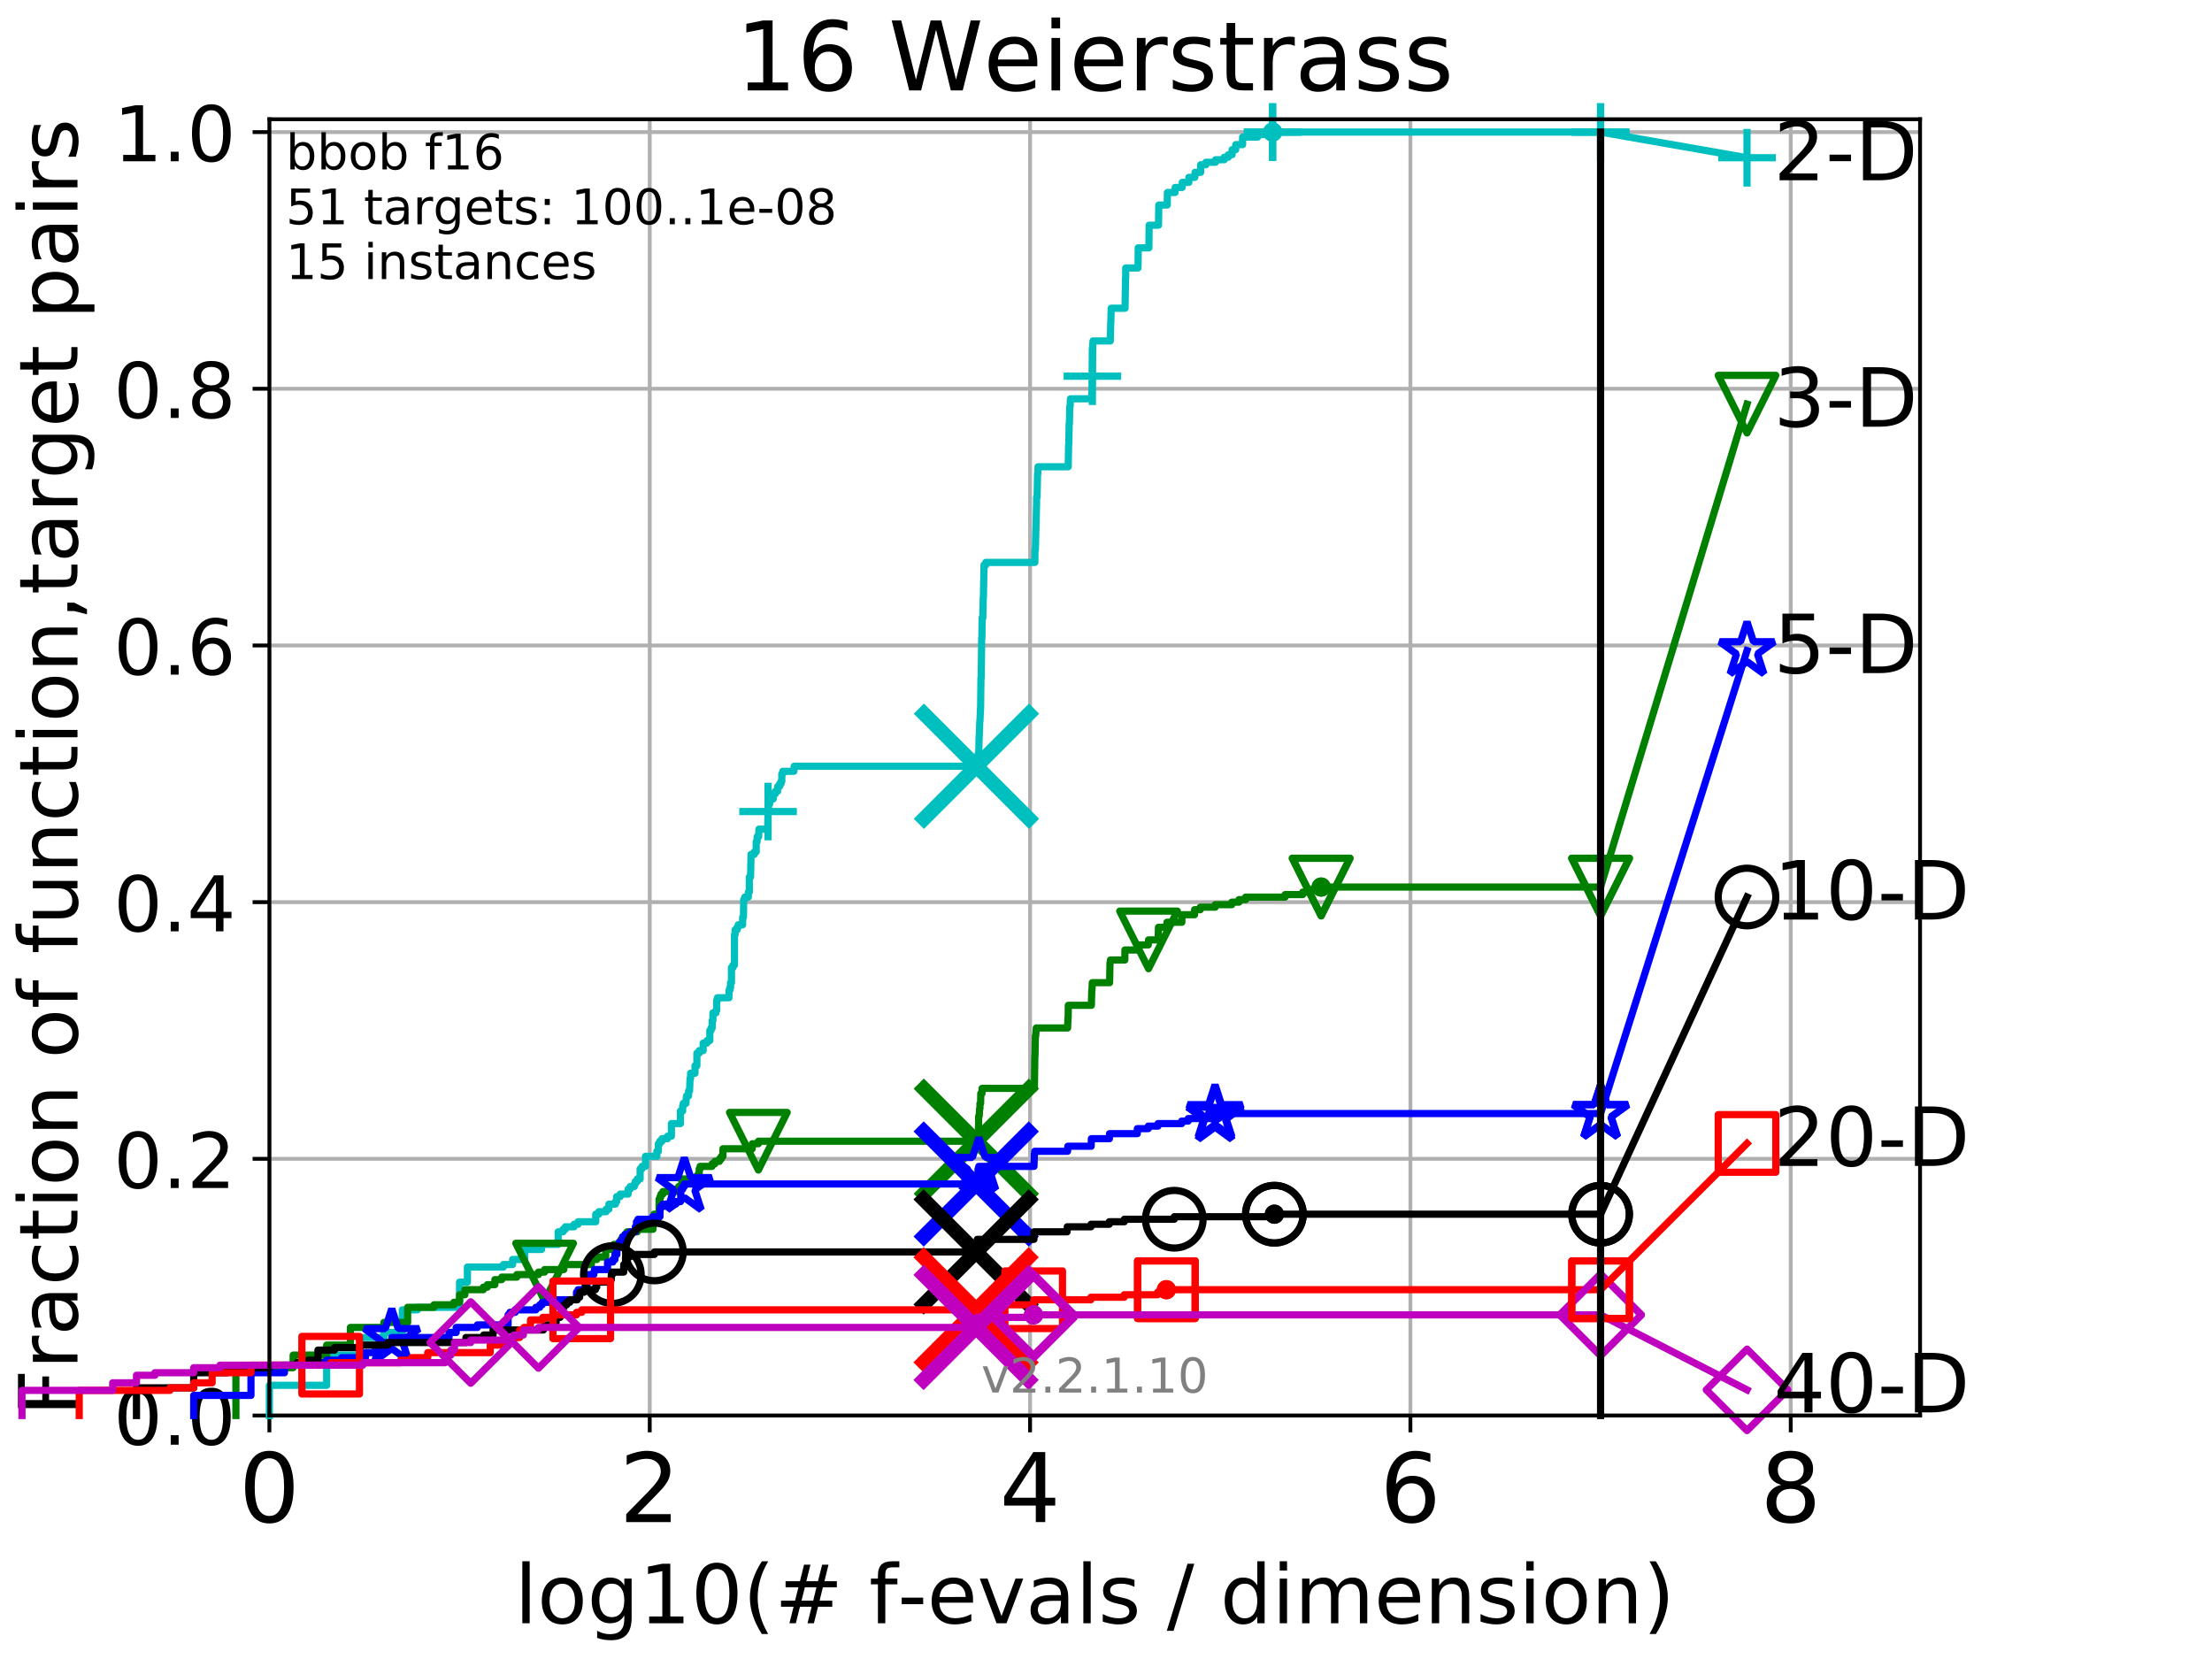 <?xml version="1.0" encoding="utf-8" standalone="no"?>
<!DOCTYPE svg PUBLIC "-//W3C//DTD SVG 1.1//EN"
  "http://www.w3.org/Graphics/SVG/1.1/DTD/svg11.dtd">
<!-- Created with matplotlib (http://matplotlib.org/) -->
<svg height="345.6pt" version="1.1" viewBox="0 0 460.8 345.6" width="460.8pt" xmlns="http://www.w3.org/2000/svg" xmlns:xlink="http://www.w3.org/1999/xlink">
 <defs>
  <style type="text/css">
*{stroke-linecap:butt;stroke-linejoin:round;}
  </style>
 </defs>
 <g id="figure_1">
  <g id="patch_1">
   <path d="M 0 345.6 
L 460.8 345.6 
L 460.8 0 
L 0 0 
z
" style="fill:#ffffff;"/>
  </g>
  <g id="axes_1">
   <g id="patch_2">
    <path d="M 56.12 294.88 
L 399.984 294.88 
L 399.984 24.84 
L 56.12 24.84 
z
" style="fill:#ffffff;"/>
   </g>
   <g id="matplotlib.axis_1">
    <g id="xtick_1">
     <g id="line2d_1">
      <path clip-path="url(#pad2453746a)" d="M 56.12 294.88 
L 56.12 24.84 
" style="fill:none;stroke:#b0b0b0;stroke-linecap:square;stroke-width:0.8;"/>
     </g>
     <g id="line2d_2">
      <defs>
       <path d="M 0 0 
L 0 3.5 
" id="mc9d836578e" style="stroke:#000000;stroke-width:0.8;"/>
      </defs>
      <g>
       <use style="stroke:#000000;stroke-width:0.8;" x="56.12" xlink:href="#mc9d836578e" y="294.88"/>
      </g>
     </g>
     <g id="text_1">
      <!-- 0 -->
      <defs>
       <path d="M 31.781 66.406 
Q 24.172 66.406 20.328 58.906 
Q 16.5 51.422 16.5 36.375 
Q 16.5 21.391 20.328 13.891 
Q 24.172 6.391 31.781 6.391 
Q 39.453 6.391 43.281 13.891 
Q 47.125 21.391 47.125 36.375 
Q 47.125 51.422 43.281 58.906 
Q 39.453 66.406 31.781 66.406 
z
M 31.781 74.219 
Q 44.047 74.219 50.516 64.516 
Q 56.984 54.828 56.984 36.375 
Q 56.984 17.969 50.516 8.266 
Q 44.047 -1.422 31.781 -1.422 
Q 19.531 -1.422 13.062 8.266 
Q 6.594 17.969 6.594 36.375 
Q 6.594 54.828 13.062 64.516 
Q 19.531 74.219 31.781 74.219 
z
" id="DejaVuSans-30"/>
      </defs>
      <g transform="translate(49.758 317.077)scale(0.2 -0.2)">
       <use xlink:href="#DejaVuSans-30"/>
      </g>
     </g>
    </g>
    <g id="xtick_2">
     <g id="line2d_3">
      <path clip-path="url(#pad2453746a)" d="M 135.351 294.88 
L 135.351 24.84 
" style="fill:none;stroke:#b0b0b0;stroke-linecap:square;stroke-width:0.8;"/>
     </g>
     <g id="line2d_4">
      <g>
       <use style="stroke:#000000;stroke-width:0.8;" x="135.351" xlink:href="#mc9d836578e" y="294.88"/>
      </g>
     </g>
     <g id="text_2">
      <!-- 2 -->
      <defs>
       <path d="M 19.188 8.297 
L 53.609 8.297 
L 53.609 0 
L 7.328 0 
L 7.328 8.297 
Q 12.938 14.109 22.625 23.891 
Q 32.328 33.688 34.812 36.531 
Q 39.547 41.844 41.422 45.531 
Q 43.312 49.219 43.312 52.781 
Q 43.312 58.594 39.234 62.25 
Q 35.156 65.922 28.609 65.922 
Q 23.969 65.922 18.812 64.312 
Q 13.672 62.703 7.812 59.422 
L 7.812 69.391 
Q 13.766 71.781 18.938 73 
Q 24.125 74.219 28.422 74.219 
Q 39.75 74.219 46.484 68.547 
Q 53.219 62.891 53.219 53.422 
Q 53.219 48.922 51.531 44.891 
Q 49.859 40.875 45.406 35.406 
Q 44.188 33.984 37.641 27.219 
Q 31.109 20.453 19.188 8.297 
z
" id="DejaVuSans-32"/>
      </defs>
      <g transform="translate(128.989 317.077)scale(0.2 -0.2)">
       <use xlink:href="#DejaVuSans-32"/>
      </g>
     </g>
    </g>
    <g id="xtick_3">
     <g id="line2d_5">
      <path clip-path="url(#pad2453746a)" d="M 214.583 294.88 
L 214.583 24.84 
" style="fill:none;stroke:#b0b0b0;stroke-linecap:square;stroke-width:0.8;"/>
     </g>
     <g id="line2d_6">
      <g>
       <use style="stroke:#000000;stroke-width:0.8;" x="214.583" xlink:href="#mc9d836578e" y="294.88"/>
      </g>
     </g>
     <g id="text_3">
      <!-- 4 -->
      <defs>
       <path d="M 37.797 64.312 
L 12.891 25.391 
L 37.797 25.391 
z
M 35.203 72.906 
L 47.609 72.906 
L 47.609 25.391 
L 58.016 25.391 
L 58.016 17.188 
L 47.609 17.188 
L 47.609 0 
L 37.797 0 
L 37.797 17.188 
L 4.891 17.188 
L 4.891 26.703 
z
" id="DejaVuSans-34"/>
      </defs>
      <g transform="translate(208.22 317.077)scale(0.2 -0.2)">
       <use xlink:href="#DejaVuSans-34"/>
      </g>
     </g>
    </g>
    <g id="xtick_4">
     <g id="line2d_7">
      <path clip-path="url(#pad2453746a)" d="M 293.814 294.88 
L 293.814 24.84 
" style="fill:none;stroke:#b0b0b0;stroke-linecap:square;stroke-width:0.8;"/>
     </g>
     <g id="line2d_8">
      <g>
       <use style="stroke:#000000;stroke-width:0.8;" x="293.814" xlink:href="#mc9d836578e" y="294.88"/>
      </g>
     </g>
     <g id="text_4">
      <!-- 6 -->
      <defs>
       <path d="M 33.016 40.375 
Q 26.375 40.375 22.484 35.828 
Q 18.609 31.297 18.609 23.391 
Q 18.609 15.531 22.484 10.953 
Q 26.375 6.391 33.016 6.391 
Q 39.656 6.391 43.531 10.953 
Q 47.406 15.531 47.406 23.391 
Q 47.406 31.297 43.531 35.828 
Q 39.656 40.375 33.016 40.375 
z
M 52.594 71.297 
L 52.594 62.312 
Q 48.875 64.062 45.094 64.984 
Q 41.312 65.922 37.594 65.922 
Q 27.828 65.922 22.672 59.328 
Q 17.531 52.734 16.797 39.406 
Q 19.672 43.656 24.016 45.922 
Q 28.375 48.188 33.594 48.188 
Q 44.578 48.188 50.953 41.516 
Q 57.328 34.859 57.328 23.391 
Q 57.328 12.156 50.688 5.359 
Q 44.047 -1.422 33.016 -1.422 
Q 20.359 -1.422 13.672 8.266 
Q 6.984 17.969 6.984 36.375 
Q 6.984 53.656 15.188 63.938 
Q 23.391 74.219 37.203 74.219 
Q 40.922 74.219 44.703 73.484 
Q 48.484 72.75 52.594 71.297 
z
" id="DejaVuSans-36"/>
      </defs>
      <g transform="translate(287.452 317.077)scale(0.2 -0.2)">
       <use xlink:href="#DejaVuSans-36"/>
      </g>
     </g>
    </g>
    <g id="xtick_5">
     <g id="line2d_9">
      <path clip-path="url(#pad2453746a)" d="M 373.045 294.88 
L 373.045 24.84 
" style="fill:none;stroke:#b0b0b0;stroke-linecap:square;stroke-width:0.8;"/>
     </g>
     <g id="line2d_10">
      <g>
       <use style="stroke:#000000;stroke-width:0.8;" x="373.045" xlink:href="#mc9d836578e" y="294.88"/>
      </g>
     </g>
     <g id="text_5">
      <!-- 8 -->
      <defs>
       <path d="M 31.781 34.625 
Q 24.75 34.625 20.719 30.859 
Q 16.703 27.094 16.703 20.516 
Q 16.703 13.922 20.719 10.156 
Q 24.75 6.391 31.781 6.391 
Q 38.812 6.391 42.859 10.172 
Q 46.922 13.969 46.922 20.516 
Q 46.922 27.094 42.891 30.859 
Q 38.875 34.625 31.781 34.625 
z
M 21.922 38.812 
Q 15.578 40.375 12.031 44.719 
Q 8.5 49.078 8.5 55.328 
Q 8.5 64.062 14.719 69.141 
Q 20.953 74.219 31.781 74.219 
Q 42.672 74.219 48.875 69.141 
Q 55.078 64.062 55.078 55.328 
Q 55.078 49.078 51.531 44.719 
Q 48 40.375 41.703 38.812 
Q 48.828 37.156 52.797 32.312 
Q 56.781 27.484 56.781 20.516 
Q 56.781 9.906 50.312 4.234 
Q 43.844 -1.422 31.781 -1.422 
Q 19.734 -1.422 13.25 4.234 
Q 6.781 9.906 6.781 20.516 
Q 6.781 27.484 10.781 32.312 
Q 14.797 37.156 21.922 38.812 
z
M 18.312 54.391 
Q 18.312 48.734 21.844 45.562 
Q 25.391 42.391 31.781 42.391 
Q 38.141 42.391 41.719 45.562 
Q 45.312 48.734 45.312 54.391 
Q 45.312 60.062 41.719 63.234 
Q 38.141 66.406 31.781 66.406 
Q 25.391 66.406 21.844 63.234 
Q 18.312 60.062 18.312 54.391 
z
" id="DejaVuSans-38"/>
      </defs>
      <g transform="translate(366.683 317.077)scale(0.2 -0.2)">
       <use xlink:href="#DejaVuSans-38"/>
      </g>
     </g>
    </g>
    <g id="text_6">
     <!-- log10(# f-evals / dimension) -->
     <defs>
      <path d="M 9.422 75.984 
L 18.406 75.984 
L 18.406 0 
L 9.422 0 
z
" id="DejaVuSans-6c"/>
      <path d="M 30.609 48.391 
Q 23.391 48.391 19.188 42.75 
Q 14.984 37.109 14.984 27.297 
Q 14.984 17.484 19.156 11.844 
Q 23.344 6.203 30.609 6.203 
Q 37.797 6.203 41.984 11.859 
Q 46.188 17.531 46.188 27.297 
Q 46.188 37.016 41.984 42.703 
Q 37.797 48.391 30.609 48.391 
z
M 30.609 56 
Q 42.328 56 49.016 48.375 
Q 55.719 40.766 55.719 27.297 
Q 55.719 13.875 49.016 6.219 
Q 42.328 -1.422 30.609 -1.422 
Q 18.844 -1.422 12.172 6.219 
Q 5.516 13.875 5.516 27.297 
Q 5.516 40.766 12.172 48.375 
Q 18.844 56 30.609 56 
z
" id="DejaVuSans-6f"/>
      <path d="M 45.406 27.984 
Q 45.406 37.75 41.375 43.109 
Q 37.359 48.484 30.078 48.484 
Q 22.859 48.484 18.828 43.109 
Q 14.797 37.75 14.797 27.984 
Q 14.797 18.266 18.828 12.891 
Q 22.859 7.516 30.078 7.516 
Q 37.359 7.516 41.375 12.891 
Q 45.406 18.266 45.406 27.984 
z
M 54.391 6.781 
Q 54.391 -7.172 48.188 -13.984 
Q 42 -20.797 29.203 -20.797 
Q 24.469 -20.797 20.266 -20.094 
Q 16.062 -19.391 12.109 -17.922 
L 12.109 -9.188 
Q 16.062 -11.328 19.922 -12.344 
Q 23.781 -13.375 27.781 -13.375 
Q 36.625 -13.375 41.016 -8.766 
Q 45.406 -4.156 45.406 5.172 
L 45.406 9.625 
Q 42.625 4.781 38.281 2.391 
Q 33.938 0 27.875 0 
Q 17.828 0 11.672 7.656 
Q 5.516 15.328 5.516 27.984 
Q 5.516 40.672 11.672 48.328 
Q 17.828 56 27.875 56 
Q 33.938 56 38.281 53.609 
Q 42.625 51.219 45.406 46.391 
L 45.406 54.688 
L 54.391 54.688 
z
" id="DejaVuSans-67"/>
      <path d="M 12.406 8.297 
L 28.516 8.297 
L 28.516 63.922 
L 10.984 60.406 
L 10.984 69.391 
L 28.422 72.906 
L 38.281 72.906 
L 38.281 8.297 
L 54.391 8.297 
L 54.391 0 
L 12.406 0 
z
" id="DejaVuSans-31"/>
      <path d="M 31 75.875 
Q 24.469 64.656 21.281 53.656 
Q 18.109 42.672 18.109 31.391 
Q 18.109 20.125 21.312 9.062 
Q 24.516 -2 31 -13.188 
L 23.188 -13.188 
Q 15.875 -1.703 12.234 9.375 
Q 8.594 20.453 8.594 31.391 
Q 8.594 42.281 12.203 53.312 
Q 15.828 64.359 23.188 75.875 
z
" id="DejaVuSans-28"/>
      <path d="M 51.125 44 
L 36.922 44 
L 32.812 27.688 
L 47.125 27.688 
z
M 43.797 71.781 
L 38.719 51.516 
L 52.984 51.516 
L 58.109 71.781 
L 65.922 71.781 
L 60.891 51.516 
L 76.125 51.516 
L 76.125 44 
L 58.984 44 
L 54.984 27.688 
L 70.516 27.688 
L 70.516 20.219 
L 53.078 20.219 
L 48 0 
L 40.188 0 
L 45.219 20.219 
L 30.906 20.219 
L 25.875 0 
L 18.016 0 
L 23.094 20.219 
L 7.719 20.219 
L 7.719 27.688 
L 24.906 27.688 
L 29 44 
L 13.281 44 
L 13.281 51.516 
L 30.906 51.516 
L 35.891 71.781 
z
" id="DejaVuSans-23"/>
      <path id="DejaVuSans-20"/>
      <path d="M 37.109 75.984 
L 37.109 68.5 
L 28.516 68.5 
Q 23.688 68.5 21.797 66.547 
Q 19.922 64.594 19.922 59.516 
L 19.922 54.688 
L 34.719 54.688 
L 34.719 47.703 
L 19.922 47.703 
L 19.922 0 
L 10.891 0 
L 10.891 47.703 
L 2.297 47.703 
L 2.297 54.688 
L 10.891 54.688 
L 10.891 58.5 
Q 10.891 67.625 15.141 71.797 
Q 19.391 75.984 28.609 75.984 
z
" id="DejaVuSans-66"/>
      <path d="M 4.891 31.391 
L 31.203 31.391 
L 31.203 23.391 
L 4.891 23.391 
z
" id="DejaVuSans-2d"/>
      <path d="M 56.203 29.594 
L 56.203 25.203 
L 14.891 25.203 
Q 15.484 15.922 20.484 11.062 
Q 25.484 6.203 34.422 6.203 
Q 39.594 6.203 44.453 7.469 
Q 49.312 8.734 54.109 11.281 
L 54.109 2.781 
Q 49.266 0.734 44.188 -0.344 
Q 39.109 -1.422 33.891 -1.422 
Q 20.797 -1.422 13.156 6.188 
Q 5.516 13.812 5.516 26.812 
Q 5.516 40.234 12.766 48.109 
Q 20.016 56 32.328 56 
Q 43.359 56 49.781 48.891 
Q 56.203 41.797 56.203 29.594 
z
M 47.219 32.234 
Q 47.125 39.594 43.094 43.984 
Q 39.062 48.391 32.422 48.391 
Q 24.906 48.391 20.391 44.141 
Q 15.875 39.891 15.188 32.172 
z
" id="DejaVuSans-65"/>
      <path d="M 2.984 54.688 
L 12.5 54.688 
L 29.594 8.797 
L 46.688 54.688 
L 56.203 54.688 
L 35.688 0 
L 23.484 0 
z
" id="DejaVuSans-76"/>
      <path d="M 34.281 27.484 
Q 23.391 27.484 19.188 25 
Q 14.984 22.516 14.984 16.5 
Q 14.984 11.719 18.141 8.906 
Q 21.297 6.109 26.703 6.109 
Q 34.188 6.109 38.703 11.406 
Q 43.219 16.703 43.219 25.484 
L 43.219 27.484 
z
M 52.203 31.203 
L 52.203 0 
L 43.219 0 
L 43.219 8.297 
Q 40.141 3.328 35.547 0.953 
Q 30.953 -1.422 24.312 -1.422 
Q 15.922 -1.422 10.953 3.297 
Q 6 8.016 6 15.922 
Q 6 25.141 12.172 29.828 
Q 18.359 34.516 30.609 34.516 
L 43.219 34.516 
L 43.219 35.406 
Q 43.219 41.609 39.141 45 
Q 35.062 48.391 27.688 48.391 
Q 23 48.391 18.547 47.266 
Q 14.109 46.141 10.016 43.891 
L 10.016 52.203 
Q 14.938 54.109 19.578 55.047 
Q 24.219 56 28.609 56 
Q 40.484 56 46.344 49.844 
Q 52.203 43.703 52.203 31.203 
z
" id="DejaVuSans-61"/>
      <path d="M 44.281 53.078 
L 44.281 44.578 
Q 40.484 46.531 36.375 47.5 
Q 32.281 48.484 27.875 48.484 
Q 21.188 48.484 17.844 46.438 
Q 14.5 44.391 14.5 40.281 
Q 14.5 37.156 16.891 35.375 
Q 19.281 33.594 26.516 31.984 
L 29.594 31.297 
Q 39.156 29.25 43.188 25.516 
Q 47.219 21.781 47.219 15.094 
Q 47.219 7.469 41.188 3.016 
Q 35.156 -1.422 24.609 -1.422 
Q 20.219 -1.422 15.453 -0.562 
Q 10.688 0.297 5.422 2 
L 5.422 11.281 
Q 10.406 8.688 15.234 7.391 
Q 20.062 6.109 24.812 6.109 
Q 31.156 6.109 34.562 8.281 
Q 37.984 10.453 37.984 14.406 
Q 37.984 18.062 35.516 20.016 
Q 33.062 21.969 24.703 23.781 
L 21.578 24.516 
Q 13.234 26.266 9.516 29.906 
Q 5.812 33.547 5.812 39.891 
Q 5.812 47.609 11.281 51.797 
Q 16.75 56 26.812 56 
Q 31.781 56 36.172 55.266 
Q 40.578 54.547 44.281 53.078 
z
" id="DejaVuSans-73"/>
      <path d="M 25.391 72.906 
L 33.688 72.906 
L 8.297 -9.281 
L 0 -9.281 
z
" id="DejaVuSans-2f"/>
      <path d="M 45.406 46.391 
L 45.406 75.984 
L 54.391 75.984 
L 54.391 0 
L 45.406 0 
L 45.406 8.203 
Q 42.578 3.328 38.25 0.953 
Q 33.938 -1.422 27.875 -1.422 
Q 17.969 -1.422 11.734 6.484 
Q 5.516 14.406 5.516 27.297 
Q 5.516 40.188 11.734 48.094 
Q 17.969 56 27.875 56 
Q 33.938 56 38.25 53.625 
Q 42.578 51.266 45.406 46.391 
z
M 14.797 27.297 
Q 14.797 17.391 18.875 11.75 
Q 22.953 6.109 30.078 6.109 
Q 37.203 6.109 41.297 11.75 
Q 45.406 17.391 45.406 27.297 
Q 45.406 37.203 41.297 42.844 
Q 37.203 48.484 30.078 48.484 
Q 22.953 48.484 18.875 42.844 
Q 14.797 37.203 14.797 27.297 
z
" id="DejaVuSans-64"/>
      <path d="M 9.422 54.688 
L 18.406 54.688 
L 18.406 0 
L 9.422 0 
z
M 9.422 75.984 
L 18.406 75.984 
L 18.406 64.594 
L 9.422 64.594 
z
" id="DejaVuSans-69"/>
      <path d="M 52 44.188 
Q 55.375 50.25 60.062 53.125 
Q 64.75 56 71.094 56 
Q 79.641 56 84.281 50.016 
Q 88.922 44.047 88.922 33.016 
L 88.922 0 
L 79.891 0 
L 79.891 32.719 
Q 79.891 40.578 77.094 44.375 
Q 74.312 48.188 68.609 48.188 
Q 61.625 48.188 57.562 43.547 
Q 53.516 38.922 53.516 30.906 
L 53.516 0 
L 44.484 0 
L 44.484 32.719 
Q 44.484 40.625 41.703 44.406 
Q 38.922 48.188 33.109 48.188 
Q 26.219 48.188 22.156 43.531 
Q 18.109 38.875 18.109 30.906 
L 18.109 0 
L 9.078 0 
L 9.078 54.688 
L 18.109 54.688 
L 18.109 46.188 
Q 21.188 51.219 25.484 53.609 
Q 29.781 56 35.688 56 
Q 41.656 56 45.828 52.969 
Q 50 49.953 52 44.188 
z
" id="DejaVuSans-6d"/>
      <path d="M 54.891 33.016 
L 54.891 0 
L 45.906 0 
L 45.906 32.719 
Q 45.906 40.484 42.875 44.328 
Q 39.844 48.188 33.797 48.188 
Q 26.516 48.188 22.312 43.547 
Q 18.109 38.922 18.109 30.906 
L 18.109 0 
L 9.078 0 
L 9.078 54.688 
L 18.109 54.688 
L 18.109 46.188 
Q 21.344 51.125 25.703 53.562 
Q 30.078 56 35.797 56 
Q 45.219 56 50.047 50.172 
Q 54.891 44.344 54.891 33.016 
z
" id="DejaVuSans-6e"/>
      <path d="M 8.016 75.875 
L 15.828 75.875 
Q 23.141 64.359 26.781 53.312 
Q 30.422 42.281 30.422 31.391 
Q 30.422 20.453 26.781 9.375 
Q 23.141 -1.703 15.828 -13.188 
L 8.016 -13.188 
Q 14.5 -2 17.703 9.062 
Q 20.906 20.125 20.906 31.391 
Q 20.906 42.672 17.703 53.656 
Q 14.5 64.656 8.016 75.875 
z
" id="DejaVuSans-29"/>
     </defs>
     <g transform="translate(107.211 338.154)scale(0.17 -0.17)">
      <use xlink:href="#DejaVuSans-6c"/>
      <use x="27.783" xlink:href="#DejaVuSans-6f"/>
      <use x="88.965" xlink:href="#DejaVuSans-67"/>
      <use x="152.441" xlink:href="#DejaVuSans-31"/>
      <use x="216.064" xlink:href="#DejaVuSans-30"/>
      <use x="279.688" xlink:href="#DejaVuSans-28"/>
      <use x="318.701" xlink:href="#DejaVuSans-23"/>
      <use x="402.49" xlink:href="#DejaVuSans-20"/>
      <use x="434.277" xlink:href="#DejaVuSans-66"/>
      <use x="469.404" xlink:href="#DejaVuSans-2d"/>
      <use x="505.488" xlink:href="#DejaVuSans-65"/>
      <use x="567.012" xlink:href="#DejaVuSans-76"/>
      <use x="626.191" xlink:href="#DejaVuSans-61"/>
      <use x="687.471" xlink:href="#DejaVuSans-6c"/>
      <use x="715.254" xlink:href="#DejaVuSans-73"/>
      <use x="767.354" xlink:href="#DejaVuSans-20"/>
      <use x="799.141" xlink:href="#DejaVuSans-2f"/>
      <use x="832.832" xlink:href="#DejaVuSans-20"/>
      <use x="864.619" xlink:href="#DejaVuSans-64"/>
      <use x="928.096" xlink:href="#DejaVuSans-69"/>
      <use x="955.879" xlink:href="#DejaVuSans-6d"/>
      <use x="1053.291" xlink:href="#DejaVuSans-65"/>
      <use x="1114.814" xlink:href="#DejaVuSans-6e"/>
      <use x="1178.193" xlink:href="#DejaVuSans-73"/>
      <use x="1230.293" xlink:href="#DejaVuSans-69"/>
      <use x="1258.076" xlink:href="#DejaVuSans-6f"/>
      <use x="1319.258" xlink:href="#DejaVuSans-6e"/>
      <use x="1382.637" xlink:href="#DejaVuSans-29"/>
     </g>
    </g>
   </g>
   <g id="matplotlib.axis_2">
    <g id="ytick_1">
     <g id="line2d_11">
      <path clip-path="url(#pad2453746a)" d="M 56.12 294.88 
L 399.984 294.88 
" style="fill:none;stroke:#b0b0b0;stroke-linecap:square;stroke-width:0.8;"/>
     </g>
     <g id="line2d_12">
      <defs>
       <path d="M 0 0 
L -3.5 0 
" id="m1caa144f1c" style="stroke:#000000;stroke-width:0.8;"/>
      </defs>
      <g>
       <use style="stroke:#000000;stroke-width:0.8;" x="56.12" xlink:href="#m1caa144f1c" y="294.88"/>
      </g>
     </g>
     <g id="text_7">
      <!-- 0.0 -->
      <defs>
       <path d="M 10.688 12.406 
L 21 12.406 
L 21 0 
L 10.688 0 
z
" id="DejaVuSans-2e"/>
      </defs>
      <g transform="translate(23.675 300.959)scale(0.16 -0.16)">
       <use xlink:href="#DejaVuSans-30"/>
       <use x="63.623" xlink:href="#DejaVuSans-2e"/>
       <use x="95.41" xlink:href="#DejaVuSans-30"/>
      </g>
     </g>
    </g>
    <g id="ytick_2">
     <g id="line2d_13">
      <path clip-path="url(#pad2453746a)" d="M 56.12 241.407 
L 399.984 241.407 
" style="fill:none;stroke:#b0b0b0;stroke-linecap:square;stroke-width:0.8;"/>
     </g>
     <g id="line2d_14">
      <g>
       <use style="stroke:#000000;stroke-width:0.8;" x="56.12" xlink:href="#m1caa144f1c" y="241.407"/>
      </g>
     </g>
     <g id="text_8">
      <!-- 0.2 -->
      <g transform="translate(23.675 247.485)scale(0.16 -0.16)">
       <use xlink:href="#DejaVuSans-30"/>
       <use x="63.623" xlink:href="#DejaVuSans-2e"/>
       <use x="95.41" xlink:href="#DejaVuSans-32"/>
      </g>
     </g>
    </g>
    <g id="ytick_3">
     <g id="line2d_15">
      <path clip-path="url(#pad2453746a)" d="M 56.12 187.933 
L 399.984 187.933 
" style="fill:none;stroke:#b0b0b0;stroke-linecap:square;stroke-width:0.8;"/>
     </g>
     <g id="line2d_16">
      <g>
       <use style="stroke:#000000;stroke-width:0.8;" x="56.12" xlink:href="#m1caa144f1c" y="187.933"/>
      </g>
     </g>
     <g id="text_9">
      <!-- 0.4 -->
      <g transform="translate(23.675 194.012)scale(0.16 -0.16)">
       <use xlink:href="#DejaVuSans-30"/>
       <use x="63.623" xlink:href="#DejaVuSans-2e"/>
       <use x="95.41" xlink:href="#DejaVuSans-34"/>
      </g>
     </g>
    </g>
    <g id="ytick_4">
     <g id="line2d_17">
      <path clip-path="url(#pad2453746a)" d="M 56.12 134.46 
L 399.984 134.46 
" style="fill:none;stroke:#b0b0b0;stroke-linecap:square;stroke-width:0.8;"/>
     </g>
     <g id="line2d_18">
      <g>
       <use style="stroke:#000000;stroke-width:0.8;" x="56.12" xlink:href="#m1caa144f1c" y="134.46"/>
      </g>
     </g>
     <g id="text_10">
      <!-- 0.6 -->
      <g transform="translate(23.675 140.539)scale(0.16 -0.16)">
       <use xlink:href="#DejaVuSans-30"/>
       <use x="63.623" xlink:href="#DejaVuSans-2e"/>
       <use x="95.41" xlink:href="#DejaVuSans-36"/>
      </g>
     </g>
    </g>
    <g id="ytick_5">
     <g id="line2d_19">
      <path clip-path="url(#pad2453746a)" d="M 56.12 80.987 
L 399.984 80.987 
" style="fill:none;stroke:#b0b0b0;stroke-linecap:square;stroke-width:0.8;"/>
     </g>
     <g id="line2d_20">
      <g>
       <use style="stroke:#000000;stroke-width:0.8;" x="56.12" xlink:href="#m1caa144f1c" y="80.987"/>
      </g>
     </g>
     <g id="text_11">
      <!-- 0.8 -->
      <g transform="translate(23.675 87.066)scale(0.16 -0.16)">
       <use xlink:href="#DejaVuSans-30"/>
       <use x="63.623" xlink:href="#DejaVuSans-2e"/>
       <use x="95.41" xlink:href="#DejaVuSans-38"/>
      </g>
     </g>
    </g>
    <g id="ytick_6">
     <g id="line2d_21">
      <path clip-path="url(#pad2453746a)" d="M 56.12 27.514 
L 399.984 27.514 
" style="fill:none;stroke:#b0b0b0;stroke-linecap:square;stroke-width:0.8;"/>
     </g>
     <g id="line2d_22">
      <g>
       <use style="stroke:#000000;stroke-width:0.8;" x="56.12" xlink:href="#m1caa144f1c" y="27.514"/>
      </g>
     </g>
     <g id="text_12">
      <!-- 1.0 -->
      <g transform="translate(23.675 33.592)scale(0.16 -0.16)">
       <use xlink:href="#DejaVuSans-31"/>
       <use x="63.623" xlink:href="#DejaVuSans-2e"/>
       <use x="95.41" xlink:href="#DejaVuSans-30"/>
      </g>
     </g>
    </g>
    <g id="text_13">
     <!-- Fraction of function,target pairs -->
     <defs>
      <path d="M 9.812 72.906 
L 51.703 72.906 
L 51.703 64.594 
L 19.672 64.594 
L 19.672 43.109 
L 48.578 43.109 
L 48.578 34.812 
L 19.672 34.812 
L 19.672 0 
L 9.812 0 
z
" id="DejaVuSans-46"/>
      <path d="M 41.109 46.297 
Q 39.594 47.172 37.812 47.578 
Q 36.031 48 33.891 48 
Q 26.266 48 22.188 43.047 
Q 18.109 38.094 18.109 28.812 
L 18.109 0 
L 9.078 0 
L 9.078 54.688 
L 18.109 54.688 
L 18.109 46.188 
Q 20.953 51.172 25.484 53.578 
Q 30.031 56 36.531 56 
Q 37.453 56 38.578 55.875 
Q 39.703 55.766 41.062 55.516 
z
" id="DejaVuSans-72"/>
      <path d="M 48.781 52.594 
L 48.781 44.188 
Q 44.969 46.297 41.141 47.344 
Q 37.312 48.391 33.406 48.391 
Q 24.656 48.391 19.812 42.844 
Q 14.984 37.312 14.984 27.297 
Q 14.984 17.281 19.812 11.734 
Q 24.656 6.203 33.406 6.203 
Q 37.312 6.203 41.141 7.25 
Q 44.969 8.297 48.781 10.406 
L 48.781 2.094 
Q 45.016 0.344 40.984 -0.531 
Q 36.969 -1.422 32.422 -1.422 
Q 20.062 -1.422 12.781 6.344 
Q 5.516 14.109 5.516 27.297 
Q 5.516 40.672 12.859 48.328 
Q 20.219 56 33.016 56 
Q 37.156 56 41.109 55.141 
Q 45.062 54.297 48.781 52.594 
z
" id="DejaVuSans-63"/>
      <path d="M 18.312 70.219 
L 18.312 54.688 
L 36.812 54.688 
L 36.812 47.703 
L 18.312 47.703 
L 18.312 18.016 
Q 18.312 11.328 20.141 9.422 
Q 21.969 7.516 27.594 7.516 
L 36.812 7.516 
L 36.812 0 
L 27.594 0 
Q 17.188 0 13.234 3.875 
Q 9.281 7.766 9.281 18.016 
L 9.281 47.703 
L 2.688 47.703 
L 2.688 54.688 
L 9.281 54.688 
L 9.281 70.219 
z
" id="DejaVuSans-74"/>
      <path d="M 8.5 21.578 
L 8.5 54.688 
L 17.484 54.688 
L 17.484 21.922 
Q 17.484 14.156 20.5 10.266 
Q 23.531 6.391 29.594 6.391 
Q 36.859 6.391 41.078 11.031 
Q 45.312 15.672 45.312 23.688 
L 45.312 54.688 
L 54.297 54.688 
L 54.297 0 
L 45.312 0 
L 45.312 8.406 
Q 42.047 3.422 37.719 1 
Q 33.406 -1.422 27.688 -1.422 
Q 18.266 -1.422 13.375 4.438 
Q 8.5 10.297 8.5 21.578 
z
M 31.109 56 
z
" id="DejaVuSans-75"/>
      <path d="M 11.719 12.406 
L 22.016 12.406 
L 22.016 4 
L 14.016 -11.625 
L 7.719 -11.625 
L 11.719 4 
z
" id="DejaVuSans-2c"/>
      <path d="M 18.109 8.203 
L 18.109 -20.797 
L 9.078 -20.797 
L 9.078 54.688 
L 18.109 54.688 
L 18.109 46.391 
Q 20.953 51.266 25.266 53.625 
Q 29.594 56 35.594 56 
Q 45.562 56 51.781 48.094 
Q 58.016 40.188 58.016 27.297 
Q 58.016 14.406 51.781 6.484 
Q 45.562 -1.422 35.594 -1.422 
Q 29.594 -1.422 25.266 0.953 
Q 20.953 3.328 18.109 8.203 
z
M 48.688 27.297 
Q 48.688 37.203 44.609 42.844 
Q 40.531 48.484 33.406 48.484 
Q 26.266 48.484 22.188 42.844 
Q 18.109 37.203 18.109 27.297 
Q 18.109 17.391 22.188 11.75 
Q 26.266 6.109 33.406 6.109 
Q 40.531 6.109 44.609 11.75 
Q 48.688 17.391 48.688 27.297 
z
" id="DejaVuSans-70"/>
     </defs>
     <g transform="translate(16.14 294.999)rotate(-90)scale(0.17 -0.17)">
      <use xlink:href="#DejaVuSans-46"/>
      <use x="57.41" xlink:href="#DejaVuSans-72"/>
      <use x="98.523" xlink:href="#DejaVuSans-61"/>
      <use x="159.803" xlink:href="#DejaVuSans-63"/>
      <use x="214.783" xlink:href="#DejaVuSans-74"/>
      <use x="253.992" xlink:href="#DejaVuSans-69"/>
      <use x="281.775" xlink:href="#DejaVuSans-6f"/>
      <use x="342.957" xlink:href="#DejaVuSans-6e"/>
      <use x="406.336" xlink:href="#DejaVuSans-20"/>
      <use x="438.123" xlink:href="#DejaVuSans-6f"/>
      <use x="499.305" xlink:href="#DejaVuSans-66"/>
      <use x="534.51" xlink:href="#DejaVuSans-20"/>
      <use x="566.297" xlink:href="#DejaVuSans-66"/>
      <use x="601.502" xlink:href="#DejaVuSans-75"/>
      <use x="664.881" xlink:href="#DejaVuSans-6e"/>
      <use x="728.26" xlink:href="#DejaVuSans-63"/>
      <use x="783.24" xlink:href="#DejaVuSans-74"/>
      <use x="822.449" xlink:href="#DejaVuSans-69"/>
      <use x="850.232" xlink:href="#DejaVuSans-6f"/>
      <use x="911.414" xlink:href="#DejaVuSans-6e"/>
      <use x="974.793" xlink:href="#DejaVuSans-2c"/>
      <use x="1006.58" xlink:href="#DejaVuSans-74"/>
      <use x="1045.789" xlink:href="#DejaVuSans-61"/>
      <use x="1107.068" xlink:href="#DejaVuSans-72"/>
      <use x="1148.166" xlink:href="#DejaVuSans-67"/>
      <use x="1211.643" xlink:href="#DejaVuSans-65"/>
      <use x="1273.166" xlink:href="#DejaVuSans-74"/>
      <use x="1312.375" xlink:href="#DejaVuSans-20"/>
      <use x="1344.162" xlink:href="#DejaVuSans-70"/>
      <use x="1407.639" xlink:href="#DejaVuSans-61"/>
      <use x="1468.918" xlink:href="#DejaVuSans-69"/>
      <use x="1496.701" xlink:href="#DejaVuSans-72"/>
      <use x="1537.814" xlink:href="#DejaVuSans-73"/>
     </g>
    </g>
   </g>
   <g id="line2d_23">
    <defs>
     <path d="M 0 1.5 
C 0.398 1.5 0.779 1.342 1.061 1.061 
C 1.342 0.779 1.5 0.398 1.5 0 
C 1.5 -0.398 1.342 -0.779 1.061 -1.061 
C 0.779 -1.342 0.398 -1.5 0 -1.5 
C -0.398 -1.5 -0.779 -1.342 -1.061 -1.061 
C -1.342 -0.779 -1.5 -0.398 -1.5 0 
C -1.5 0.398 -1.342 0.779 -1.061 1.061 
C -0.779 1.342 -0.398 1.5 0 1.5 
z
" id="m8d00fea6c6" style="stroke:#00bfbf;"/>
    </defs>
    <g>
     <use style="fill:#00bfbf;stroke:#00bfbf;" x="265.107" xlink:href="#m8d00fea6c6" y="27.514"/>
     <use style="fill:#00bfbf;stroke:#00bfbf;" x="265.107" xlink:href="#m8d00fea6c6" y="27.514"/>
    </g>
   </g>
   <g id="line2d_24">
    <path d="M 56.12 294.88 
L 56.12 288.589 
L 68.046 288.589 
L 68.046 282.298 
L 75.021 282.298 
L 75.021 278.628 
L 79.971 278.628 
L 79.971 277.58 
L 83.81 277.58 
L 83.81 272.862 
L 86.947 272.862 
L 86.947 272.337 
L 95.736 272.337 
L 95.736 267.095 
L 97.375 267.095 
L 97.375 263.949 
L 104.865 263.949 
L 104.865 263.425 
L 106.779 263.425 
L 106.779 262.377 
L 109.301 262.377 
L 109.301 260.28 
L 112.824 260.28 
L 112.824 259.231 
L 116.277 259.231 
L 116.277 256.61 
L 117.289 256.61 
L 117.289 256.086 
L 117.774 256.086 
L 117.774 255.561 
L 119.587 255.561 
L 119.587 255.037 
L 120.426 255.037 
L 120.426 254.513 
L 124.101 254.513 
L 124.101 252.94 
L 124.75 252.94 
L 124.75 252.416 
L 126.273 252.416 
L 126.273 251.892 
L 126.847 251.892 
L 126.847 250.843 
L 128.202 250.843 
L 128.202 250.319 
L 128.461 250.319 
L 128.461 249.27 
L 129.215 249.27 
L 129.215 248.746 
L 130.855 248.746 
L 130.855 247.698 
L 131.296 247.698 
L 131.296 247.173 
L 132.146 247.173 
L 132.146 246.649 
L 132.352 246.649 
L 132.352 246.125 
L 132.756 246.125 
L 132.756 245.601 
L 133.346 245.601 
L 133.346 243.504 
L 133.729 243.504 
L 133.729 242.979 
L 134.469 242.979 
L 134.469 240.882 
L 136.834 240.882 
L 136.834 239.834 
L 137.147 239.834 
L 137.147 238.261 
L 137.454 238.261 
L 137.454 237.737 
L 137.905 237.737 
L 137.905 237.213 
L 139.052 237.213 
L 139.052 236.689 
L 139.865 236.689 
L 139.865 234.067 
L 141.744 234.067 
L 141.744 231.446 
L 142.212 231.446 
L 142.212 230.398 
L 142.327 230.398 
L 142.327 229.873 
L 142.891 229.873 
L 143.002 228.301 
L 143.438 228.301 
L 143.438 227.252 
L 143.651 227.252 
L 143.757 224.631 
L 143.863 224.631 
L 143.863 223.582 
L 144.782 223.582 
L 144.782 222.01 
L 145.175 222.01 
L 145.175 219.388 
L 145.654 219.388 
L 145.654 218.864 
L 146.485 218.864 
L 146.485 217.291 
L 147.277 217.291 
L 147.277 216.767 
L 147.869 216.767 
L 147.869 214.67 
L 148.116 214.67 
L 148.116 214.146 
L 148.36 214.146 
L 148.36 212.573 
L 148.521 212.573 
L 148.521 211 
L 149.15 211 
L 149.15 210.476 
L 149.303 210.476 
L 149.303 208.379 
L 149.456 208.379 
L 149.456 207.855 
L 151.857 207.855 
L 151.857 206.282 
L 152.053 206.282 
L 152.053 205.758 
L 152.183 205.758 
L 152.183 204.709 
L 152.376 204.709 
L 152.376 201.564 
L 152.693 201.564 
L 152.693 201.04 
L 153.004 201.04 
L 153.004 194.749 
L 153.127 194.749 
L 153.127 193.7 
L 153.55 193.7 
L 153.55 193.176 
L 153.788 193.176 
L 153.788 192.652 
L 154.706 192.652 
L 154.706 191.079 
L 154.872 191.079 
L 154.928 187.409 
L 155.147 187.409 
L 155.147 186.885 
L 155.893 186.885 
L 155.893 185.836 
L 156.1 185.836 
L 156.1 182.691 
L 156.356 182.691 
L 156.457 177.973 
L 157.149 177.973 
L 157.149 177.449 
L 157.532 177.449 
L 157.532 175.352 
L 157.721 175.352 
L 157.721 174.303 
L 158.046 174.303 
L 158.092 172.73 
L 159.918 172.73 
L 160.001 169.061 
L 160.083 169.061 
L 160.083 167.488 
L 160.326 167.488 
L 160.326 166.964 
L 160.447 166.964 
L 160.447 166.439 
L 161.075 166.439 
L 161.075 165.391 
L 161.494 165.391 
L 161.494 164.867 
L 161.977 164.867 
L 162.014 163.818 
L 162.411 163.818 
L 162.411 163.294 
L 162.694 163.294 
L 162.694 162.77 
L 162.869 162.77 
L 162.869 161.197 
L 163.076 161.197 
L 163.076 160.673 
L 165.386 160.673 
L 165.446 159.624 
L 203.523 159.624 
L 203.523 158.576 
L 203.705 158.576 
L 203.77 157.003 
L 203.885 157.003 
L 203.975 153.333 
L 204.004 153.333 
L 204.108 150.188 
L 204.146 150.188 
L 204.253 147.566 
L 204.278 147.566 
L 204.35 141.275 
L 204.4 141.275 
L 204.502 132.887 
L 204.545 132.887 
L 204.607 128.693 
L 204.742 128.693 
L 204.824 124.499 
L 204.857 124.499 
L 204.957 119.257 
L 204.972 119.257 
L 204.99 117.684 
L 205.364 117.684 
L 205.364 117.16 
L 215.577 117.16 
L 215.608 114.539 
L 215.69 114.539 
L 215.797 110.345 
L 215.808 110.345 
L 215.915 105.627 
L 215.927 105.627 
L 215.947 103.53 
L 216.045 103.53 
L 216.136 98.811 
L 216.18 98.811 
L 216.243 97.239 
L 222.524 97.239 
L 222.619 92.52 
L 222.651 92.52 
L 222.723 88.326 
L 222.77 88.326 
L 222.857 84.657 
L 222.923 84.657 
L 222.991 83.084 
L 227.339 83.084 
L 227.339 82.56 
L 227.455 82.56 
L 227.562 76.793 
L 227.571 76.793 
L 227.648 71.55 
L 227.7 71.55 
L 227.7 71.026 
L 231.291 71.026 
L 231.378 67.356 
L 231.403 67.356 
L 231.478 64.211 
L 234.367 64.211 
L 234.471 57.92 
L 234.508 57.92 
L 234.511 55.823 
L 237.069 55.823 
L 237.115 51.629 
L 239.336 51.629 
L 239.386 46.911 
L 241.339 46.911 
L 241.396 42.717 
L 243.153 42.717 
L 243.192 40.096 
L 244.782 40.096 
L 244.81 39.047 
L 246.27 39.047 
L 246.282 37.999 
L 247.663 37.999 
L 247.664 36.95 
L 248.907 36.95 
L 248.953 35.902 
L 250.109 35.902 
L 250.113 34.329 
L 251.203 34.329 
L 251.203 33.805 
L 253.219 33.805 
L 253.219 33.28 
L 255.024 33.28 
L 255.024 32.756 
L 255.867 32.756 
L 255.867 32.232 
L 256.666 32.232 
L 256.666 31.183 
L 257.414 31.183 
L 257.426 30.135 
L 258.855 30.135 
L 258.857 28.562 
L 261.983 28.562 
L 261.983 28.038 
L 265.107 28.038 
L 265.107 27.514 
L 333.43 27.514 
L 333.43 27.514 
" style="fill:none;stroke:#00bfbf;stroke-linecap:square;stroke-width:1.5;"/>
   </g>
   <g id="line2d_25">
    <defs>
     <path d="M -6 0 
L 6 0 
M 0 6 
L 0 -6 
" id="m9b26d30b79" style="stroke:#00bfbf;stroke-width:1.5;"/>
    </defs>
    <g>
     <use style="fill-opacity:0;stroke:#00bfbf;stroke-width:1.5;" x="160.001" xlink:href="#m9b26d30b79" y="169.061"/>
     <use style="fill-opacity:0;stroke:#00bfbf;stroke-width:1.5;" x="227.562" xlink:href="#m9b26d30b79" y="78.366"/>
     <use style="fill-opacity:0;stroke:#00bfbf;stroke-width:1.5;" x="265.107" xlink:href="#m9b26d30b79" y="27.514"/>
     <use style="fill-opacity:0;stroke:#00bfbf;stroke-width:1.5;" x="265.107" xlink:href="#m9b26d30b79" y="27.514"/>
     <use style="fill-opacity:0;stroke:#00bfbf;stroke-width:1.5;" x="333.43" xlink:href="#m9b26d30b79" y="27.514"/>
    </g>
   </g>
   <g id="line2d_26">
    <path style="fill:none;stroke:#00bfbf;stroke-linecap:square;stroke-width:1.5;"/>
    <g/>
   </g>
   <g id="line2d_27">
    <path clip-path="url(#pad2453746a)" d="M 203.414 159.624 
" style="fill:none;stroke:#00bfbf;stroke-linecap:square;stroke-width:1.5;"/>
    <defs>
     <path d="M -12 12 
L 12 -12 
M -12 -12 
L 12 12 
" id="ma0acb51ef4" style="stroke:#00bfbf;stroke-width:3;"/>
    </defs>
    <g clip-path="url(#pad2453746a)">
     <use style="fill:#00bfbf;stroke:#00bfbf;stroke-width:3;" x="203.414" xlink:href="#ma0acb51ef4" y="159.624"/>
    </g>
   </g>
   <g id="line2d_28">
    <defs>
     <path d="M 0 1.5 
C 0.398 1.5 0.779 1.342 1.061 1.061 
C 1.342 0.779 1.5 0.398 1.5 0 
C 1.5 -0.398 1.342 -0.779 1.061 -1.061 
C 0.779 -1.342 0.398 -1.5 0 -1.5 
C -0.398 -1.5 -0.779 -1.342 -1.061 -1.061 
C -1.342 -0.779 -1.5 -0.398 -1.5 0 
C -1.5 0.398 -1.342 0.779 -1.061 1.061 
C -0.779 1.342 -0.398 1.5 0 1.5 
z
" id="m4b1f5f9590" style="stroke:#008000;"/>
    </defs>
    <g>
     <use style="fill:#008000;stroke:#008000;" x="275.221" xlink:href="#m4b1f5f9590" y="184.788"/>
     <use style="fill:#008000;stroke:#008000;" x="275.221" xlink:href="#m4b1f5f9590" y="184.788"/>
    </g>
   </g>
   <g id="line2d_29">
    <path d="M 49.144 294.88 
L 49.144 284.919 
L 61.07 284.919 
L 61.07 282.298 
L 68.046 282.298 
L 68.046 280.201 
L 72.995 280.201 
L 72.995 276.531 
L 79.971 276.531 
L 79.971 275.483 
L 84.921 275.483 
L 84.921 272.337 
L 90.399 272.337 
L 90.399 271.813 
L 94.549 271.813 
L 94.549 271.289 
L 95.736 271.289 
L 95.736 269.716 
L 96.846 269.716 
L 96.846 268.668 
L 100.685 268.668 
L 100.685 268.143 
L 101.525 268.143 
L 101.525 267.619 
L 103.09 267.619 
L 103.09 266.571 
L 104.524 266.571 
L 104.524 266.046 
L 107.661 266.046 
L 107.661 265.522 
L 112.175 265.522 
L 112.175 264.998 
L 113.45 264.998 
L 113.45 264.474 
L 117.452 264.474 
L 117.452 263.425 
L 123.195 263.425 
L 123.195 262.377 
L 124.32 262.377 
L 124.32 261.852 
L 126.176 261.852 
L 126.176 260.28 
L 127.851 260.28 
L 127.851 259.231 
L 129.378 259.231 
L 129.378 258.183 
L 129.699 258.183 
L 129.699 257.658 
L 130.171 257.658 
L 130.171 257.134 
L 130.63 257.134 
L 130.63 256.61 
L 132.756 256.61 
L 132.756 256.086 
L 136.026 256.086 
L 136.026 253.464 
L 136.245 253.464 
L 136.245 252.94 
L 137.301 252.94 
L 137.301 249.795 
L 137.505 249.795 
L 137.505 249.27 
L 137.706 249.27 
L 137.706 248.746 
L 138.102 248.746 
L 138.102 248.222 
L 140.893 248.222 
L 140.893 247.698 
L 141.384 247.698 
L 141.384 247.173 
L 142.019 247.173 
L 142.019 245.601 
L 145.012 245.601 
L 145.012 245.076 
L 145.464 245.076 
L 145.464 244.552 
L 145.654 244.552 
L 145.654 243.504 
L 145.842 243.504 
L 145.842 242.979 
L 148.333 242.979 
L 148.333 242.455 
L 148.917 242.455 
L 148.917 241.931 
L 149.88 241.931 
L 149.88 241.407 
L 150.27 241.407 
L 150.27 240.882 
L 150.604 240.882 
L 150.604 239.31 
L 156.707 239.31 
L 156.707 238.261 
L 157.985 238.261 
L 157.985 237.737 
L 203.727 237.737 
L 203.836 234.592 
L 203.847 234.592 
L 203.875 232.495 
L 203.986 232.495 
L 204.074 230.922 
L 204.138 230.922 
L 204.144 229.873 
L 204.28 229.873 
L 204.314 227.776 
L 204.574 227.776 
L 204.578 226.728 
L 215.483 226.728 
L 215.579 219.913 
L 215.61 219.913 
L 215.696 215.719 
L 215.765 215.719 
L 215.874 214.146 
L 222.402 214.146 
L 222.481 212.049 
L 222.519 212.049 
L 222.545 209.428 
L 227.351 209.428 
L 227.433 206.282 
L 227.474 206.282 
L 227.543 204.709 
L 231.151 204.709 
L 231.233 200.515 
L 231.322 200.515 
L 231.322 199.991 
L 234.315 199.991 
L 234.344 197.894 
L 236.964 197.894 
L 236.97 196.846 
L 239.206 196.846 
L 239.26 195.797 
L 241.27 195.797 
L 241.326 193.176 
L 243.037 193.176 
L 243.094 192.127 
L 246.2 192.127 
L 246.216 190.555 
L 248.847 190.555 
L 248.857 189.506 
L 250.042 189.506 
L 250.042 188.982 
L 253.159 188.982 
L 253.159 188.458 
L 256.603 188.458 
L 256.603 187.933 
L 258.103 187.933 
L 258.103 187.409 
L 259.49 187.409 
L 259.49 186.885 
L 267.712 186.885 
L 267.712 186.361 
L 271.383 186.361 
L 271.383 185.836 
L 272.347 185.836 
L 272.347 185.312 
L 275.221 185.312 
L 275.221 184.788 
L 333.43 184.788 
L 333.43 184.788 
" style="fill:none;stroke:#008000;stroke-linecap:square;stroke-width:1.5;"/>
   </g>
   <g id="line2d_30">
    <defs>
     <path d="M -0 6 
L 6 -6 
L -6 -6 
z
" id="m30e6331317" style="stroke:#008000;stroke-linejoin:miter;stroke-width:1.5;"/>
    </defs>
    <g>
     <use style="fill-opacity:0;stroke:#008000;stroke-linejoin:miter;stroke-width:1.5;" x="113.45" xlink:href="#m30e6331317" y="264.998"/>
     <use style="fill-opacity:0;stroke:#008000;stroke-linejoin:miter;stroke-width:1.5;" x="157.985" xlink:href="#m30e6331317" y="237.737"/>
     <use style="fill-opacity:0;stroke:#008000;stroke-linejoin:miter;stroke-width:1.5;" x="239.26" xlink:href="#m30e6331317" y="195.797"/>
     <use style="fill-opacity:0;stroke:#008000;stroke-linejoin:miter;stroke-width:1.5;" x="275.221" xlink:href="#m30e6331317" y="184.788"/>
     <use style="fill-opacity:0;stroke:#008000;stroke-linejoin:miter;stroke-width:1.5;" x="275.221" xlink:href="#m30e6331317" y="184.788"/>
     <use style="fill-opacity:0;stroke:#008000;stroke-linejoin:miter;stroke-width:1.5;" x="333.43" xlink:href="#m30e6331317" y="184.788"/>
    </g>
   </g>
   <g id="line2d_31">
    <path style="fill:none;stroke:#008000;stroke-linecap:square;stroke-width:1.5;"/>
    <g/>
   </g>
   <g id="line2d_32">
    <path clip-path="url(#pad2453746a)" d="M 203.387 237.737 
" style="fill:none;stroke:#008000;stroke-linecap:square;stroke-width:1.5;"/>
    <defs>
     <path d="M -12 12 
L 12 -12 
M -12 -12 
L 12 12 
" id="m94eb16cc0a" style="stroke:#008000;stroke-width:3;"/>
    </defs>
    <g clip-path="url(#pad2453746a)">
     <use style="fill:#008000;stroke:#008000;stroke-width:3;" x="203.387" xlink:href="#m94eb16cc0a" y="237.737"/>
    </g>
   </g>
   <g id="line2d_33">
    <defs>
     <path d="M 0 1.5 
C 0.398 1.5 0.779 1.342 1.061 1.061 
C 1.342 0.779 1.5 0.398 1.5 0 
C 1.5 -0.398 1.342 -0.779 1.061 -1.061 
C 0.779 -1.342 0.398 -1.5 0 -1.5 
C -0.398 -1.5 -0.779 -1.342 -1.061 -1.061 
C -1.342 -0.779 -1.5 -0.398 -1.5 0 
C -1.5 0.398 -1.342 0.779 -1.061 1.061 
C -0.779 1.342 -0.398 1.5 0 1.5 
z
" id="mad7c1d7c5e" style="stroke:#0000ff;"/>
    </defs>
    <g>
     <use style="fill:#0000ff;stroke:#0000ff;" x="253.115" xlink:href="#mad7c1d7c5e" y="231.97"/>
     <use style="fill:#0000ff;stroke:#0000ff;" x="253.115" xlink:href="#mad7c1d7c5e" y="231.97"/>
    </g>
   </g>
   <g id="line2d_34">
    <path d="M 40.355 294.88 
L 40.355 290.686 
L 52.281 290.686 
L 52.281 285.968 
L 59.257 285.968 
L 59.257 284.395 
L 64.206 284.395 
L 64.206 283.871 
L 68.046 283.871 
L 68.046 283.347 
L 71.182 283.347 
L 71.182 282.822 
L 76.132 282.822 
L 76.132 281.774 
L 78.158 281.774 
L 78.158 281.25 
L 79.971 281.25 
L 79.971 279.677 
L 81.611 279.677 
L 81.611 278.628 
L 93.536 278.628 
L 93.536 277.58 
L 95.033 277.58 
L 95.033 276.531 
L 99.437 276.531 
L 99.437 276.007 
L 105.848 276.007 
L 105.848 273.91 
L 106.227 273.91 
L 106.227 273.386 
L 107.314 273.386 
L 107.314 272.862 
L 111.637 272.862 
L 111.637 272.337 
L 112.438 272.337 
L 112.438 271.813 
L 112.951 271.813 
L 112.951 271.289 
L 114.406 271.289 
L 114.406 270.765 
L 120.095 270.765 
L 120.095 269.192 
L 120.426 269.192 
L 120.426 268.668 
L 121.841 268.668 
L 121.841 268.143 
L 122.288 268.143 
L 122.288 267.095 
L 122.434 267.095 
L 122.434 265.522 
L 123.699 265.522 
L 123.699 264.998 
L 123.834 264.998 
L 123.834 264.474 
L 126.563 264.474 
L 126.563 262.901 
L 127.673 262.901 
L 127.673 262.377 
L 128.098 262.377 
L 128.098 261.328 
L 128.512 261.328 
L 128.512 259.755 
L 129.017 259.755 
L 129.017 258.707 
L 129.699 258.707 
L 129.699 257.658 
L 130.264 257.658 
L 130.264 257.134 
L 131.252 257.134 
L 131.252 256.61 
L 132.352 256.61 
L 132.352 255.561 
L 132.596 255.561 
L 132.596 254.513 
L 132.916 254.513 
L 132.916 253.989 
L 135.96 253.989 
L 135.96 253.464 
L 137.484 253.464 
L 137.484 251.892 
L 137.606 251.892 
L 137.606 251.367 
L 138.082 251.367 
L 138.082 250.843 
L 140.742 250.843 
L 140.742 250.319 
L 141.768 250.319 
L 141.862 247.698 
L 142.235 247.698 
L 142.235 247.173 
L 142.555 247.173 
L 142.555 246.649 
L 203.569 246.649 
L 203.654 244.552 
L 203.715 244.552 
L 203.748 243.504 
L 203.906 243.504 
L 203.906 242.979 
L 215.398 242.979 
L 215.483 240.358 
L 215.563 240.358 
L 215.563 239.834 
L 222.393 239.834 
L 222.449 238.785 
L 227.311 238.785 
L 227.353 237.213 
L 231.111 237.213 
L 231.131 236.164 
L 236.92 236.164 
L 236.922 235.116 
L 239.21 235.116 
L 239.21 234.592 
L 241.227 234.592 
L 241.227 234.067 
L 246.163 234.067 
L 246.163 233.543 
L 247.524 233.543 
L 247.524 233.019 
L 252.142 233.019 
L 252.142 232.495 
L 253.115 232.495 
L 253.115 231.97 
L 333.43 231.97 
L 333.43 231.97 
" style="fill:none;stroke:#0000ff;stroke-linecap:square;stroke-width:1.5;"/>
   </g>
   <g id="line2d_35">
    <defs>
     <path d="M 0 -6 
L -1.347 -1.854 
L -5.706 -1.854 
L -2.18 0.708 
L -3.527 4.854 
L -0 2.292 
L 3.527 4.854 
L 2.18 0.708 
L 5.706 -1.854 
L 1.347 -1.854 
z
" id="m4504ba5af7" style="stroke:#0000ff;stroke-linejoin:bevel;stroke-width:1.5;"/>
    </defs>
    <g>
     <use style="fill-opacity:0;stroke:#0000ff;stroke-linejoin:bevel;stroke-width:1.5;" x="81.611" xlink:href="#m4504ba5af7" y="278.628"/>
     <use style="fill-opacity:0;stroke:#0000ff;stroke-linejoin:bevel;stroke-width:1.5;" x="142.555" xlink:href="#m4504ba5af7" y="247.173"/>
     <use style="fill-opacity:0;stroke:#0000ff;stroke-linejoin:bevel;stroke-width:1.5;" x="203.906" xlink:href="#m4504ba5af7" y="242.979"/>
     <use style="fill-opacity:0;stroke:#0000ff;stroke-linejoin:bevel;stroke-width:1.5;" x="253.115" xlink:href="#m4504ba5af7" y="232.495"/>
     <use style="fill-opacity:0;stroke:#0000ff;stroke-linejoin:bevel;stroke-width:1.5;" x="253.115" xlink:href="#m4504ba5af7" y="231.97"/>
     <use style="fill-opacity:0;stroke:#0000ff;stroke-linejoin:bevel;stroke-width:1.5;" x="333.43" xlink:href="#m4504ba5af7" y="231.97"/>
    </g>
   </g>
   <g id="line2d_36">
    <path style="fill:none;stroke:#0000ff;stroke-linecap:square;stroke-width:1.5;"/>
    <g/>
   </g>
   <g id="line2d_37">
    <path clip-path="url(#pad2453746a)" d="M 203.365 246.649 
" style="fill:none;stroke:#0000ff;stroke-linecap:square;stroke-width:1.5;"/>
    <defs>
     <path d="M -12 12 
L 12 -12 
M -12 -12 
L 12 12 
" id="m3ed35c5936" style="stroke:#0000ff;stroke-width:3;"/>
    </defs>
    <g clip-path="url(#pad2453746a)">
     <use style="fill:#0000ff;stroke:#0000ff;stroke-width:3;" x="203.365" xlink:href="#m3ed35c5936" y="246.649"/>
    </g>
   </g>
   <g id="line2d_38">
    <defs>
     <path d="M 0 1.5 
C 0.398 1.5 0.779 1.342 1.061 1.061 
C 1.342 0.779 1.5 0.398 1.5 0 
C 1.5 -0.398 1.342 -0.779 1.061 -1.061 
C 0.779 -1.342 0.398 -1.5 0 -1.5 
C -0.398 -1.5 -0.779 -1.342 -1.061 -1.061 
C -1.342 -0.779 -1.5 -0.398 -1.5 0 
C -1.5 0.398 -1.342 0.779 -1.061 1.061 
C -0.779 1.342 -0.398 1.5 0 1.5 
z
" id="mbec5ff0a82" style="stroke:#000000;"/>
    </defs>
    <g>
     <use style="stroke:#000000;" x="265.48" xlink:href="#mbec5ff0a82" y="252.94"/>
     <use style="stroke:#000000;" x="265.48" xlink:href="#mbec5ff0a82" y="252.94"/>
    </g>
   </g>
   <g id="line2d_39">
    <path d="M 28.43 294.88 
L 28.43 289.113 
L 40.355 289.113 
L 40.355 285.968 
L 47.331 285.968 
L 47.331 285.444 
L 52.281 285.444 
L 52.281 284.919 
L 56.12 284.919 
L 56.12 284.395 
L 61.909 284.395 
L 61.909 283.871 
L 64.206 283.871 
L 64.206 283.347 
L 66.233 283.347 
L 66.233 281.25 
L 69.685 281.25 
L 69.685 280.725 
L 75.021 280.725 
L 75.021 280.201 
L 80.81 280.201 
L 80.81 279.677 
L 97.06 279.677 
L 97.06 278.628 
L 100.771 278.628 
L 100.771 278.104 
L 102.712 278.104 
L 102.712 277.056 
L 113.203 277.056 
L 113.203 276.531 
L 113.45 276.531 
L 113.45 276.007 
L 115.64 276.007 
L 115.64 275.483 
L 115.855 275.483 
L 115.855 274.434 
L 116.689 274.434 
L 116.689 273.91 
L 116.992 273.91 
L 116.992 272.337 
L 117.485 272.337 
L 117.485 271.813 
L 118.058 271.813 
L 118.058 271.289 
L 118.704 271.289 
L 118.704 270.765 
L 120.261 270.765 
L 120.261 270.24 
L 120.751 270.24 
L 120.751 269.192 
L 121.689 269.192 
L 121.689 268.668 
L 124.034 268.668 
L 124.034 268.143 
L 124.298 268.143 
L 124.298 267.095 
L 127.182 267.095 
L 127.182 266.571 
L 127.347 266.571 
L 127.347 265.522 
L 127.565 265.522 
L 127.565 264.998 
L 129.937 264.998 
L 129.937 263.425 
L 130.31 263.425 
L 130.31 261.852 
L 131.208 261.852 
L 131.208 261.328 
L 136.321 261.328 
L 136.321 260.804 
L 203.489 260.804 
L 203.489 259.755 
L 203.521 259.755 
L 203.521 259.231 
L 203.571 259.231 
L 203.571 258.707 
L 203.588 258.707 
L 203.588 258.183 
L 215.385 258.183 
L 215.385 257.658 
L 215.397 257.658 
L 215.397 257.134 
L 215.403 257.134 
L 215.403 256.61 
L 222.297 256.61 
L 222.297 256.086 
L 222.332 256.086 
L 222.332 255.561 
L 227.27 255.561 
L 227.27 255.037 
L 231.081 255.037 
L 231.081 254.513 
L 234.217 254.513 
L 234.217 253.989 
L 244.626 253.989 
L 244.626 253.464 
L 265.48 253.464 
L 265.48 252.94 
L 333.43 252.94 
" style="fill:none;stroke:#000000;stroke-linecap:square;stroke-width:1.5;"/>
   </g>
   <g id="line2d_40">
    <defs>
     <path d="M 0 6 
C 1.591 6 3.117 5.368 4.243 4.243 
C 5.368 3.117 6 1.591 6 0 
C 6 -1.591 5.368 -3.117 4.243 -4.243 
C 3.117 -5.368 1.591 -6 0 -6 
C -1.591 -6 -3.117 -5.368 -4.243 -4.243 
C -5.368 -3.117 -6 -1.591 -6 0 
C -6 1.591 -5.368 3.117 -4.243 4.243 
C -3.117 5.368 -1.591 6 0 6 
z
" id="m579e01b422" style="stroke:#000000;stroke-width:1.5;"/>
    </defs>
    <g>
     <use style="fill-opacity:0;stroke:#000000;stroke-width:1.5;" x="127.565" xlink:href="#m579e01b422" y="265.522"/>
     <use style="fill-opacity:0;stroke:#000000;stroke-width:1.5;" x="136.321" xlink:href="#m579e01b422" y="260.804"/>
     <use style="fill-opacity:0;stroke:#000000;stroke-width:1.5;" x="244.626" xlink:href="#m579e01b422" y="253.989"/>
     <use style="fill-opacity:0;stroke:#000000;stroke-width:1.5;" x="265.48" xlink:href="#m579e01b422" y="252.94"/>
     <use style="fill-opacity:0;stroke:#000000;stroke-width:1.5;" x="265.48" xlink:href="#m579e01b422" y="252.94"/>
     <use style="fill-opacity:0;stroke:#000000;stroke-width:1.5;" x="333.43" xlink:href="#m579e01b422" y="252.94"/>
    </g>
   </g>
   <g id="line2d_41">
    <path style="fill:none;stroke:#000000;stroke-linecap:square;stroke-width:1.5;"/>
    <g/>
   </g>
   <g id="line2d_42">
    <path clip-path="url(#pad2453746a)" d="M 203.348 260.804 
" style="fill:none;stroke:#000000;stroke-linecap:square;stroke-width:1.5;"/>
    <defs>
     <path d="M -12 12 
L 12 -12 
M -12 -12 
L 12 12 
" id="m07fdf956c2" style="stroke:#000000;stroke-width:3;"/>
    </defs>
    <g clip-path="url(#pad2453746a)">
     <use style="stroke:#000000;stroke-width:3;" x="203.348" xlink:href="#m07fdf956c2" y="260.804"/>
    </g>
   </g>
   <g id="line2d_43">
    <defs>
     <path d="M 0 1.5 
C 0.398 1.5 0.779 1.342 1.061 1.061 
C 1.342 0.779 1.5 0.398 1.5 0 
C 1.5 -0.398 1.342 -0.779 1.061 -1.061 
C 0.779 -1.342 0.398 -1.5 0 -1.5 
C -0.398 -1.5 -0.779 -1.342 -1.061 -1.061 
C -1.342 -0.779 -1.5 -0.398 -1.5 0 
C -1.5 0.398 -1.342 0.779 -1.061 1.061 
C -0.779 1.342 -0.398 1.5 0 1.5 
z
" id="mdb6ab937fe" style="stroke:#ff0000;"/>
    </defs>
    <g>
     <use style="fill:#ff0000;stroke:#ff0000;" x="242.978" xlink:href="#mdb6ab937fe" y="268.668"/>
     <use style="fill:#ff0000;stroke:#ff0000;" x="242.978" xlink:href="#mdb6ab937fe" y="268.668"/>
    </g>
   </g>
   <g id="line2d_44">
    <path d="M 16.504 294.88 
L 16.504 289.638 
L 35.406 289.638 
L 35.406 289.113 
L 40.355 289.113 
L 40.355 288.065 
L 44.194 288.065 
L 44.194 285.968 
L 52.281 285.968 
L 52.281 284.395 
L 68.885 284.395 
L 68.885 283.871 
L 83.463 283.871 
L 83.463 283.347 
L 85.76 283.347 
L 85.76 282.822 
L 89.1 282.822 
L 89.1 281.774 
L 102.128 281.774 
L 102.128 280.201 
L 104.455 280.201 
L 104.455 279.677 
L 106.039 279.677 
L 106.039 279.153 
L 107.048 279.153 
L 107.048 278.628 
L 108.253 278.628 
L 108.253 277.056 
L 109.144 277.056 
L 109.144 276.531 
L 110.509 276.531 
L 110.509 274.959 
L 113.077 274.959 
L 113.077 274.434 
L 115.422 274.434 
L 115.422 273.91 
L 120.095 273.91 
L 120.095 273.386 
L 121.187 273.386 
L 121.187 272.862 
L 203.437 272.862 
L 203.437 271.813 
L 215.314 271.813 
L 215.314 271.289 
L 215.338 271.289 
L 215.338 270.765 
L 227.245 270.765 
L 227.245 270.24 
L 234.193 270.24 
L 234.193 269.716 
L 241.159 269.716 
L 241.159 269.192 
L 242.978 269.192 
L 242.978 268.668 
L 333.43 268.668 
" style="fill:none;stroke:#ff0000;stroke-linecap:square;stroke-width:1.5;"/>
   </g>
   <g id="line2d_45">
    <defs>
     <path d="M -6 6 
L 6 6 
L 6 -6 
L -6 -6 
z
" id="me85cef38d1" style="stroke:#ff0000;stroke-linejoin:miter;stroke-width:1.5;"/>
    </defs>
    <g>
     <use style="fill-opacity:0;stroke:#ff0000;stroke-linejoin:miter;stroke-width:1.5;" x="68.885" xlink:href="#me85cef38d1" y="284.395"/>
     <use style="fill-opacity:0;stroke:#ff0000;stroke-linejoin:miter;stroke-width:1.5;" x="121.187" xlink:href="#me85cef38d1" y="272.862"/>
     <use style="fill-opacity:0;stroke:#ff0000;stroke-linejoin:miter;stroke-width:1.5;" x="215.338" xlink:href="#me85cef38d1" y="270.765"/>
     <use style="fill-opacity:0;stroke:#ff0000;stroke-linejoin:miter;stroke-width:1.5;" x="242.978" xlink:href="#me85cef38d1" y="268.668"/>
     <use style="fill-opacity:0;stroke:#ff0000;stroke-linejoin:miter;stroke-width:1.5;" x="242.978" xlink:href="#me85cef38d1" y="268.668"/>
     <use style="fill-opacity:0;stroke:#ff0000;stroke-linejoin:miter;stroke-width:1.5;" x="333.43" xlink:href="#me85cef38d1" y="268.668"/>
    </g>
   </g>
   <g id="line2d_46">
    <path style="fill:none;stroke:#ff0000;stroke-linecap:square;stroke-width:1.5;"/>
    <g/>
   </g>
   <g id="line2d_47">
    <path clip-path="url(#pad2453746a)" d="M 203.34 272.862 
" style="fill:none;stroke:#ff0000;stroke-linecap:square;stroke-width:1.5;"/>
    <defs>
     <path d="M -12 12 
L 12 -12 
M -12 -12 
L 12 12 
" id="m2deaeeb3d0" style="stroke:#ff0000;stroke-width:3;"/>
    </defs>
    <g clip-path="url(#pad2453746a)">
     <use style="fill:#ff0000;stroke:#ff0000;stroke-width:3;" x="203.34" xlink:href="#m2deaeeb3d0" y="272.862"/>
    </g>
   </g>
   <g id="line2d_48">
    <defs>
     <path d="M 0 1.5 
C 0.398 1.5 0.779 1.342 1.061 1.061 
C 1.342 0.779 1.5 0.398 1.5 0 
C 1.5 -0.398 1.342 -0.779 1.061 -1.061 
C 0.779 -1.342 0.398 -1.5 0 -1.5 
C -0.398 -1.5 -0.779 -1.342 -1.061 -1.061 
C -1.342 -0.779 -1.5 -0.398 -1.5 0 
C -1.5 0.398 -1.342 0.779 -1.061 1.061 
C -0.779 1.342 -0.398 1.5 0 1.5 
z
" id="m4295fc3ba6" style="stroke:#bf00bf;"/>
    </defs>
    <g>
     <use style="fill:#bf00bf;stroke:#bf00bf;" x="215.293" xlink:href="#m4295fc3ba6" y="273.91"/>
     <use style="fill:#bf00bf;stroke:#bf00bf;" x="215.293" xlink:href="#m4295fc3ba6" y="273.91"/>
    </g>
   </g>
   <g id="line2d_49">
    <path d="M 4.579 294.88 
L 4.579 289.638 
L 23.48 289.638 
L 23.48 288.065 
L 28.43 288.065 
L 28.43 286.492 
L 32.269 286.492 
L 32.269 285.968 
L 40.355 285.968 
L 40.355 284.919 
L 45.834 284.919 
L 45.834 284.395 
L 75.586 284.395 
L 75.586 283.871 
L 92.736 283.871 
L 92.736 283.347 
L 93.04 283.347 
L 93.04 282.822 
L 93.34 282.822 
L 93.34 282.298 
L 93.923 282.298 
L 93.923 281.25 
L 94.671 281.25 
L 94.671 279.677 
L 98.065 279.677 
L 98.065 279.153 
L 105.315 279.153 
L 105.315 278.628 
L 107.004 278.628 
L 107.004 278.104 
L 109.025 278.104 
L 109.025 277.056 
L 112.175 277.056 
L 112.175 276.531 
L 203.364 276.531 
L 203.364 276.007 
L 203.388 276.007 
L 203.388 275.483 
L 203.394 275.483 
L 203.394 274.959 
L 203.448 274.959 
L 203.448 274.434 
L 215.293 274.434 
L 215.293 273.91 
L 333.43 273.91 
" style="fill:none;stroke:#bf00bf;stroke-linecap:square;stroke-width:1.5;"/>
   </g>
   <g id="line2d_50">
    <defs>
     <path d="M -0 8.485 
L 8.485 0 
L 0 -8.485 
L -8.485 -0 
z
" id="m19f7041b81" style="stroke:#bf00bf;stroke-linejoin:miter;stroke-width:1.5;"/>
    </defs>
    <g>
     <use style="fill-opacity:0;stroke:#bf00bf;stroke-linejoin:miter;stroke-width:1.5;" x="98.065" xlink:href="#m19f7041b81" y="279.677"/>
     <use style="fill-opacity:0;stroke:#bf00bf;stroke-linejoin:miter;stroke-width:1.5;" x="112.175" xlink:href="#m19f7041b81" y="276.531"/>
     <use style="fill-opacity:0;stroke:#bf00bf;stroke-linejoin:miter;stroke-width:1.5;" x="215.293" xlink:href="#m19f7041b81" y="274.434"/>
     <use style="fill-opacity:0;stroke:#bf00bf;stroke-linejoin:miter;stroke-width:1.5;" x="215.293" xlink:href="#m19f7041b81" y="273.91"/>
     <use style="fill-opacity:0;stroke:#bf00bf;stroke-linejoin:miter;stroke-width:1.5;" x="215.293" xlink:href="#m19f7041b81" y="273.91"/>
     <use style="fill-opacity:0;stroke:#bf00bf;stroke-linejoin:miter;stroke-width:1.5;" x="333.43" xlink:href="#m19f7041b81" y="273.91"/>
    </g>
   </g>
   <g id="line2d_51">
    <path style="fill:none;stroke:#bf00bf;stroke-linecap:square;stroke-width:1.5;"/>
    <g/>
   </g>
   <g id="line2d_52">
    <path clip-path="url(#pad2453746a)" d="M 203.336 276.531 
" style="fill:none;stroke:#bf00bf;stroke-linecap:square;stroke-width:1.5;"/>
    <defs>
     <path d="M -12 12 
L 12 -12 
M -12 -12 
L 12 12 
" id="mb09d7a40b5" style="stroke:#bf00bf;stroke-width:3;"/>
    </defs>
    <g clip-path="url(#pad2453746a)">
     <use style="fill:#bf00bf;stroke:#bf00bf;stroke-width:3;" x="203.336" xlink:href="#mb09d7a40b5" y="276.531"/>
    </g>
   </g>
   <g id="line2d_53">
    <path d="M 333.43 273.91 
L 363.934 289.533 
" style="fill:none;stroke:#bf00bf;stroke-linecap:square;stroke-width:1.5;"/>
    <g>
     <use style="fill-opacity:0;stroke:#bf00bf;stroke-linejoin:miter;stroke-width:1.5;" x="333.43" xlink:href="#m19f7041b81" y="273.91"/>
     <use style="fill-opacity:0;stroke:#bf00bf;stroke-linejoin:miter;stroke-width:1.5;" x="363.934" xlink:href="#m19f7041b81" y="289.533"/>
    </g>
   </g>
   <g id="line2d_54">
    <path d="M 333.43 268.668 
L 363.934 238.198 
" style="fill:none;stroke:#ff0000;stroke-linecap:square;stroke-width:1.5;"/>
    <g>
     <use style="fill-opacity:0;stroke:#ff0000;stroke-linejoin:miter;stroke-width:1.5;" x="333.43" xlink:href="#me85cef38d1" y="268.668"/>
     <use style="fill-opacity:0;stroke:#ff0000;stroke-linejoin:miter;stroke-width:1.5;" x="363.934" xlink:href="#me85cef38d1" y="238.198"/>
    </g>
   </g>
   <g id="line2d_55">
    <path d="M 333.43 252.94 
L 363.934 186.864 
" style="fill:none;stroke:#000000;stroke-linecap:square;stroke-width:1.5;"/>
    <g>
     <use style="fill-opacity:0;stroke:#000000;stroke-width:1.5;" x="333.43" xlink:href="#m579e01b422" y="252.94"/>
     <use style="fill-opacity:0;stroke:#000000;stroke-width:1.5;" x="363.934" xlink:href="#m579e01b422" y="186.864"/>
    </g>
   </g>
   <g id="line2d_56">
    <path d="M 333.43 231.97 
L 363.934 135.53 
" style="fill:none;stroke:#0000ff;stroke-linecap:square;stroke-width:1.5;"/>
    <g>
     <use style="fill-opacity:0;stroke:#0000ff;stroke-linejoin:bevel;stroke-width:1.5;" x="333.43" xlink:href="#m4504ba5af7" y="231.97"/>
     <use style="fill-opacity:0;stroke:#0000ff;stroke-linejoin:bevel;stroke-width:1.5;" x="363.934" xlink:href="#m4504ba5af7" y="135.53"/>
    </g>
   </g>
   <g id="line2d_57">
    <path d="M 333.43 184.788 
L 363.934 84.195 
" style="fill:none;stroke:#008000;stroke-linecap:square;stroke-width:1.5;"/>
    <g>
     <use style="fill-opacity:0;stroke:#008000;stroke-linejoin:miter;stroke-width:1.5;" x="333.43" xlink:href="#m30e6331317" y="184.788"/>
     <use style="fill-opacity:0;stroke:#008000;stroke-linejoin:miter;stroke-width:1.5;" x="363.934" xlink:href="#m30e6331317" y="84.195"/>
    </g>
   </g>
   <g id="line2d_58">
    <path d="M 333.43 27.514 
L 363.934 32.861 
" style="fill:none;stroke:#00bfbf;stroke-linecap:square;stroke-width:1.5;"/>
    <g>
     <use style="fill-opacity:0;stroke:#00bfbf;stroke-width:1.5;" x="333.43" xlink:href="#m9b26d30b79" y="27.514"/>
     <use style="fill-opacity:0;stroke:#00bfbf;stroke-width:1.5;" x="363.934" xlink:href="#m9b26d30b79" y="32.861"/>
    </g>
   </g>
   <g id="line2d_59">
    <path d="M 333.43 294.88 
L 333.43 27.514 
" style="fill:none;stroke:#000000;stroke-linecap:square;stroke-width:1.5;"/>
   </g>
   <g id="patch_3">
    <path d="M 56.12 294.88 
L 56.12 24.84 
" style="fill:none;stroke:#000000;stroke-linecap:square;stroke-linejoin:miter;stroke-width:0.8;"/>
   </g>
   <g id="patch_4">
    <path d="M 399.984 294.88 
L 399.984 24.84 
" style="fill:none;stroke:#000000;stroke-linecap:square;stroke-linejoin:miter;stroke-width:0.8;"/>
   </g>
   <g id="patch_5">
    <path d="M 56.12 294.88 
L 399.984 294.88 
" style="fill:none;stroke:#000000;stroke-linecap:square;stroke-linejoin:miter;stroke-width:0.8;"/>
   </g>
   <g id="patch_6">
    <path d="M 56.12 24.84 
L 399.984 24.84 
" style="fill:none;stroke:#000000;stroke-linecap:square;stroke-linejoin:miter;stroke-width:0.8;"/>
   </g>
   <g id="text_14">
    <!-- 40-D -->
    <defs>
     <path d="M 19.672 64.797 
L 19.672 8.109 
L 31.594 8.109 
Q 46.688 8.109 53.688 14.938 
Q 60.688 21.781 60.688 36.531 
Q 60.688 51.172 53.688 57.984 
Q 46.688 64.797 31.594 64.797 
z
M 9.812 72.906 
L 30.078 72.906 
Q 51.266 72.906 61.172 64.094 
Q 71.094 55.281 71.094 36.531 
Q 71.094 17.672 61.125 8.828 
Q 51.172 0 30.078 0 
L 9.812 0 
z
" id="DejaVuSans-44"/>
    </defs>
    <g transform="translate(369.48 294.224)scale(0.17 -0.17)">
     <use xlink:href="#DejaVuSans-34"/>
     <use x="63.623" xlink:href="#DejaVuSans-30"/>
     <use x="127.246" xlink:href="#DejaVuSans-2d"/>
     <use x="163.33" xlink:href="#DejaVuSans-44"/>
    </g>
   </g>
   <g id="text_15">
    <!-- 20-D -->
    <g transform="translate(369.48 242.889)scale(0.17 -0.17)">
     <use xlink:href="#DejaVuSans-32"/>
     <use x="63.623" xlink:href="#DejaVuSans-30"/>
     <use x="127.246" xlink:href="#DejaVuSans-2d"/>
     <use x="163.33" xlink:href="#DejaVuSans-44"/>
    </g>
   </g>
   <g id="text_16">
    <!-- 10-D -->
    <g transform="translate(369.48 191.555)scale(0.17 -0.17)">
     <use xlink:href="#DejaVuSans-31"/>
     <use x="63.623" xlink:href="#DejaVuSans-30"/>
     <use x="127.246" xlink:href="#DejaVuSans-2d"/>
     <use x="163.33" xlink:href="#DejaVuSans-44"/>
    </g>
   </g>
   <g id="text_17">
    <!-- 5-D -->
    <defs>
     <path d="M 10.797 72.906 
L 49.516 72.906 
L 49.516 64.594 
L 19.828 64.594 
L 19.828 46.734 
Q 21.969 47.469 24.109 47.828 
Q 26.266 48.188 28.422 48.188 
Q 40.625 48.188 47.75 41.5 
Q 54.891 34.812 54.891 23.391 
Q 54.891 11.625 47.562 5.094 
Q 40.234 -1.422 26.906 -1.422 
Q 22.312 -1.422 17.547 -0.641 
Q 12.797 0.141 7.719 1.703 
L 7.719 11.625 
Q 12.109 9.234 16.797 8.062 
Q 21.484 6.891 26.703 6.891 
Q 35.156 6.891 40.078 11.328 
Q 45.016 15.766 45.016 23.391 
Q 45.016 31 40.078 35.438 
Q 35.156 39.891 26.703 39.891 
Q 22.75 39.891 18.812 39.016 
Q 14.891 38.141 10.797 36.281 
z
" id="DejaVuSans-35"/>
    </defs>
    <g transform="translate(369.48 140.221)scale(0.17 -0.17)">
     <use xlink:href="#DejaVuSans-35"/>
     <use x="63.623" xlink:href="#DejaVuSans-2d"/>
     <use x="99.707" xlink:href="#DejaVuSans-44"/>
    </g>
   </g>
   <g id="text_18">
    <!-- 3-D -->
    <defs>
     <path d="M 40.578 39.312 
Q 47.656 37.797 51.625 33 
Q 55.609 28.219 55.609 21.188 
Q 55.609 10.406 48.188 4.484 
Q 40.766 -1.422 27.094 -1.422 
Q 22.516 -1.422 17.656 -0.516 
Q 12.797 0.391 7.625 2.203 
L 7.625 11.719 
Q 11.719 9.328 16.594 8.109 
Q 21.484 6.891 26.812 6.891 
Q 36.078 6.891 40.938 10.547 
Q 45.797 14.203 45.797 21.188 
Q 45.797 27.641 41.281 31.266 
Q 36.766 34.906 28.719 34.906 
L 20.219 34.906 
L 20.219 43.016 
L 29.109 43.016 
Q 36.375 43.016 40.234 45.922 
Q 44.094 48.828 44.094 54.297 
Q 44.094 59.906 40.109 62.906 
Q 36.141 65.922 28.719 65.922 
Q 24.656 65.922 20.016 65.031 
Q 15.375 64.156 9.812 62.312 
L 9.812 71.094 
Q 15.438 72.656 20.344 73.438 
Q 25.25 74.219 29.594 74.219 
Q 40.828 74.219 47.359 69.109 
Q 53.906 64.016 53.906 55.328 
Q 53.906 49.266 50.438 45.094 
Q 46.969 40.922 40.578 39.312 
z
" id="DejaVuSans-33"/>
    </defs>
    <g transform="translate(369.48 88.886)scale(0.17 -0.17)">
     <use xlink:href="#DejaVuSans-33"/>
     <use x="63.623" xlink:href="#DejaVuSans-2d"/>
     <use x="99.707" xlink:href="#DejaVuSans-44"/>
    </g>
   </g>
   <g id="text_19">
    <!-- 2-D -->
    <g transform="translate(369.48 37.552)scale(0.17 -0.17)">
     <use xlink:href="#DejaVuSans-32"/>
     <use x="63.623" xlink:href="#DejaVuSans-2d"/>
     <use x="99.707" xlink:href="#DejaVuSans-44"/>
    </g>
   </g>
   <g id="text_20">
    <!-- bbob f16 -->
    <defs>
     <path d="M 48.688 27.297 
Q 48.688 37.203 44.609 42.844 
Q 40.531 48.484 33.406 48.484 
Q 26.266 48.484 22.188 42.844 
Q 18.109 37.203 18.109 27.297 
Q 18.109 17.391 22.188 11.75 
Q 26.266 6.109 33.406 6.109 
Q 40.531 6.109 44.609 11.75 
Q 48.688 17.391 48.688 27.297 
z
M 18.109 46.391 
Q 20.953 51.266 25.266 53.625 
Q 29.594 56 35.594 56 
Q 45.562 56 51.781 48.094 
Q 58.016 40.188 58.016 27.297 
Q 58.016 14.406 51.781 6.484 
Q 45.562 -1.422 35.594 -1.422 
Q 29.594 -1.422 25.266 0.953 
Q 20.953 3.328 18.109 8.203 
L 18.109 0 
L 9.078 0 
L 9.078 75.984 
L 18.109 75.984 
z
" id="DejaVuSans-62"/>
    </defs>
    <g transform="translate(59.559 35.291)scale(0.102 -0.102)">
     <use xlink:href="#DejaVuSans-62"/>
     <use x="63.477" xlink:href="#DejaVuSans-62"/>
     <use x="126.953" xlink:href="#DejaVuSans-6f"/>
     <use x="188.135" xlink:href="#DejaVuSans-62"/>
     <use x="251.611" xlink:href="#DejaVuSans-20"/>
     <use x="283.398" xlink:href="#DejaVuSans-66"/>
     <use x="318.604" xlink:href="#DejaVuSans-31"/>
     <use x="382.227" xlink:href="#DejaVuSans-36"/>
    </g>
    <!-- 51 targets: 100..1e-08 -->
    <defs>
     <path d="M 11.719 12.406 
L 22.016 12.406 
L 22.016 0 
L 11.719 0 
z
M 11.719 51.703 
L 22.016 51.703 
L 22.016 39.312 
L 11.719 39.312 
z
" id="DejaVuSans-3a"/>
    </defs>
    <g transform="translate(59.559 46.713)scale(0.102 -0.102)">
     <use xlink:href="#DejaVuSans-35"/>
     <use x="63.623" xlink:href="#DejaVuSans-31"/>
     <use x="127.246" xlink:href="#DejaVuSans-20"/>
     <use x="159.033" xlink:href="#DejaVuSans-74"/>
     <use x="198.242" xlink:href="#DejaVuSans-61"/>
     <use x="259.521" xlink:href="#DejaVuSans-72"/>
     <use x="300.619" xlink:href="#DejaVuSans-67"/>
     <use x="364.096" xlink:href="#DejaVuSans-65"/>
     <use x="425.619" xlink:href="#DejaVuSans-74"/>
     <use x="464.828" xlink:href="#DejaVuSans-73"/>
     <use x="516.928" xlink:href="#DejaVuSans-3a"/>
     <use x="550.619" xlink:href="#DejaVuSans-20"/>
     <use x="582.406" xlink:href="#DejaVuSans-31"/>
     <use x="646.029" xlink:href="#DejaVuSans-30"/>
     <use x="709.652" xlink:href="#DejaVuSans-30"/>
     <use x="773.275" xlink:href="#DejaVuSans-2e"/>
     <use x="805.062" xlink:href="#DejaVuSans-2e"/>
     <use x="836.85" xlink:href="#DejaVuSans-31"/>
     <use x="900.473" xlink:href="#DejaVuSans-65"/>
     <use x="961.996" xlink:href="#DejaVuSans-2d"/>
     <use x="998.08" xlink:href="#DejaVuSans-30"/>
     <use x="1061.703" xlink:href="#DejaVuSans-38"/>
    </g>
    <!-- 15 instances -->
    <g transform="translate(59.559 58.134)scale(0.102 -0.102)">
     <use xlink:href="#DejaVuSans-31"/>
     <use x="63.623" xlink:href="#DejaVuSans-35"/>
     <use x="127.246" xlink:href="#DejaVuSans-20"/>
     <use x="159.033" xlink:href="#DejaVuSans-69"/>
     <use x="186.816" xlink:href="#DejaVuSans-6e"/>
     <use x="250.195" xlink:href="#DejaVuSans-73"/>
     <use x="302.295" xlink:href="#DejaVuSans-74"/>
     <use x="341.504" xlink:href="#DejaVuSans-61"/>
     <use x="402.783" xlink:href="#DejaVuSans-6e"/>
     <use x="466.162" xlink:href="#DejaVuSans-63"/>
     <use x="521.143" xlink:href="#DejaVuSans-65"/>
     <use x="582.666" xlink:href="#DejaVuSans-73"/>
    </g>
   </g>
   <g id="text_21">
    <!-- v2.2.1.10 -->
    <g style="fill:#808080;" transform="translate(204.419 290.1)scale(0.1 -0.1)">
     <use xlink:href="#DejaVuSans-76"/>
     <use x="59.18" xlink:href="#DejaVuSans-32"/>
     <use x="122.803" xlink:href="#DejaVuSans-2e"/>
     <use x="154.59" xlink:href="#DejaVuSans-32"/>
     <use x="218.213" xlink:href="#DejaVuSans-2e"/>
     <use x="250" xlink:href="#DejaVuSans-31"/>
     <use x="313.623" xlink:href="#DejaVuSans-2e"/>
     <use x="345.41" xlink:href="#DejaVuSans-31"/>
     <use x="409.033" xlink:href="#DejaVuSans-30"/>
    </g>
   </g>
   <g id="text_22">
    <!-- 16 Weierstrass -->
    <defs>
     <path d="M 3.328 72.906 
L 13.281 72.906 
L 28.609 11.281 
L 43.891 72.906 
L 54.984 72.906 
L 70.312 11.281 
L 85.594 72.906 
L 95.609 72.906 
L 77.297 0 
L 64.891 0 
L 49.516 63.281 
L 33.984 0 
L 21.578 0 
z
" id="DejaVuSans-57"/>
    </defs>
    <g transform="translate(153.286 18.84)scale(0.2 -0.2)">
     <use xlink:href="#DejaVuSans-31"/>
     <use x="63.623" xlink:href="#DejaVuSans-36"/>
     <use x="127.246" xlink:href="#DejaVuSans-20"/>
     <use x="159.033" xlink:href="#DejaVuSans-57"/>
     <use x="257.832" xlink:href="#DejaVuSans-65"/>
     <use x="319.355" xlink:href="#DejaVuSans-69"/>
     <use x="347.139" xlink:href="#DejaVuSans-65"/>
     <use x="408.662" xlink:href="#DejaVuSans-72"/>
     <use x="449.775" xlink:href="#DejaVuSans-73"/>
     <use x="501.875" xlink:href="#DejaVuSans-74"/>
     <use x="541.084" xlink:href="#DejaVuSans-72"/>
     <use x="582.197" xlink:href="#DejaVuSans-61"/>
     <use x="643.477" xlink:href="#DejaVuSans-73"/>
     <use x="695.576" xlink:href="#DejaVuSans-73"/>
    </g>
   </g>
  </g>
 </g>
 <defs>
  <clipPath id="pad2453746a">
   <rect height="270.04" width="343.864" x="56.12" y="24.84"/>
  </clipPath>
 </defs>
</svg>
